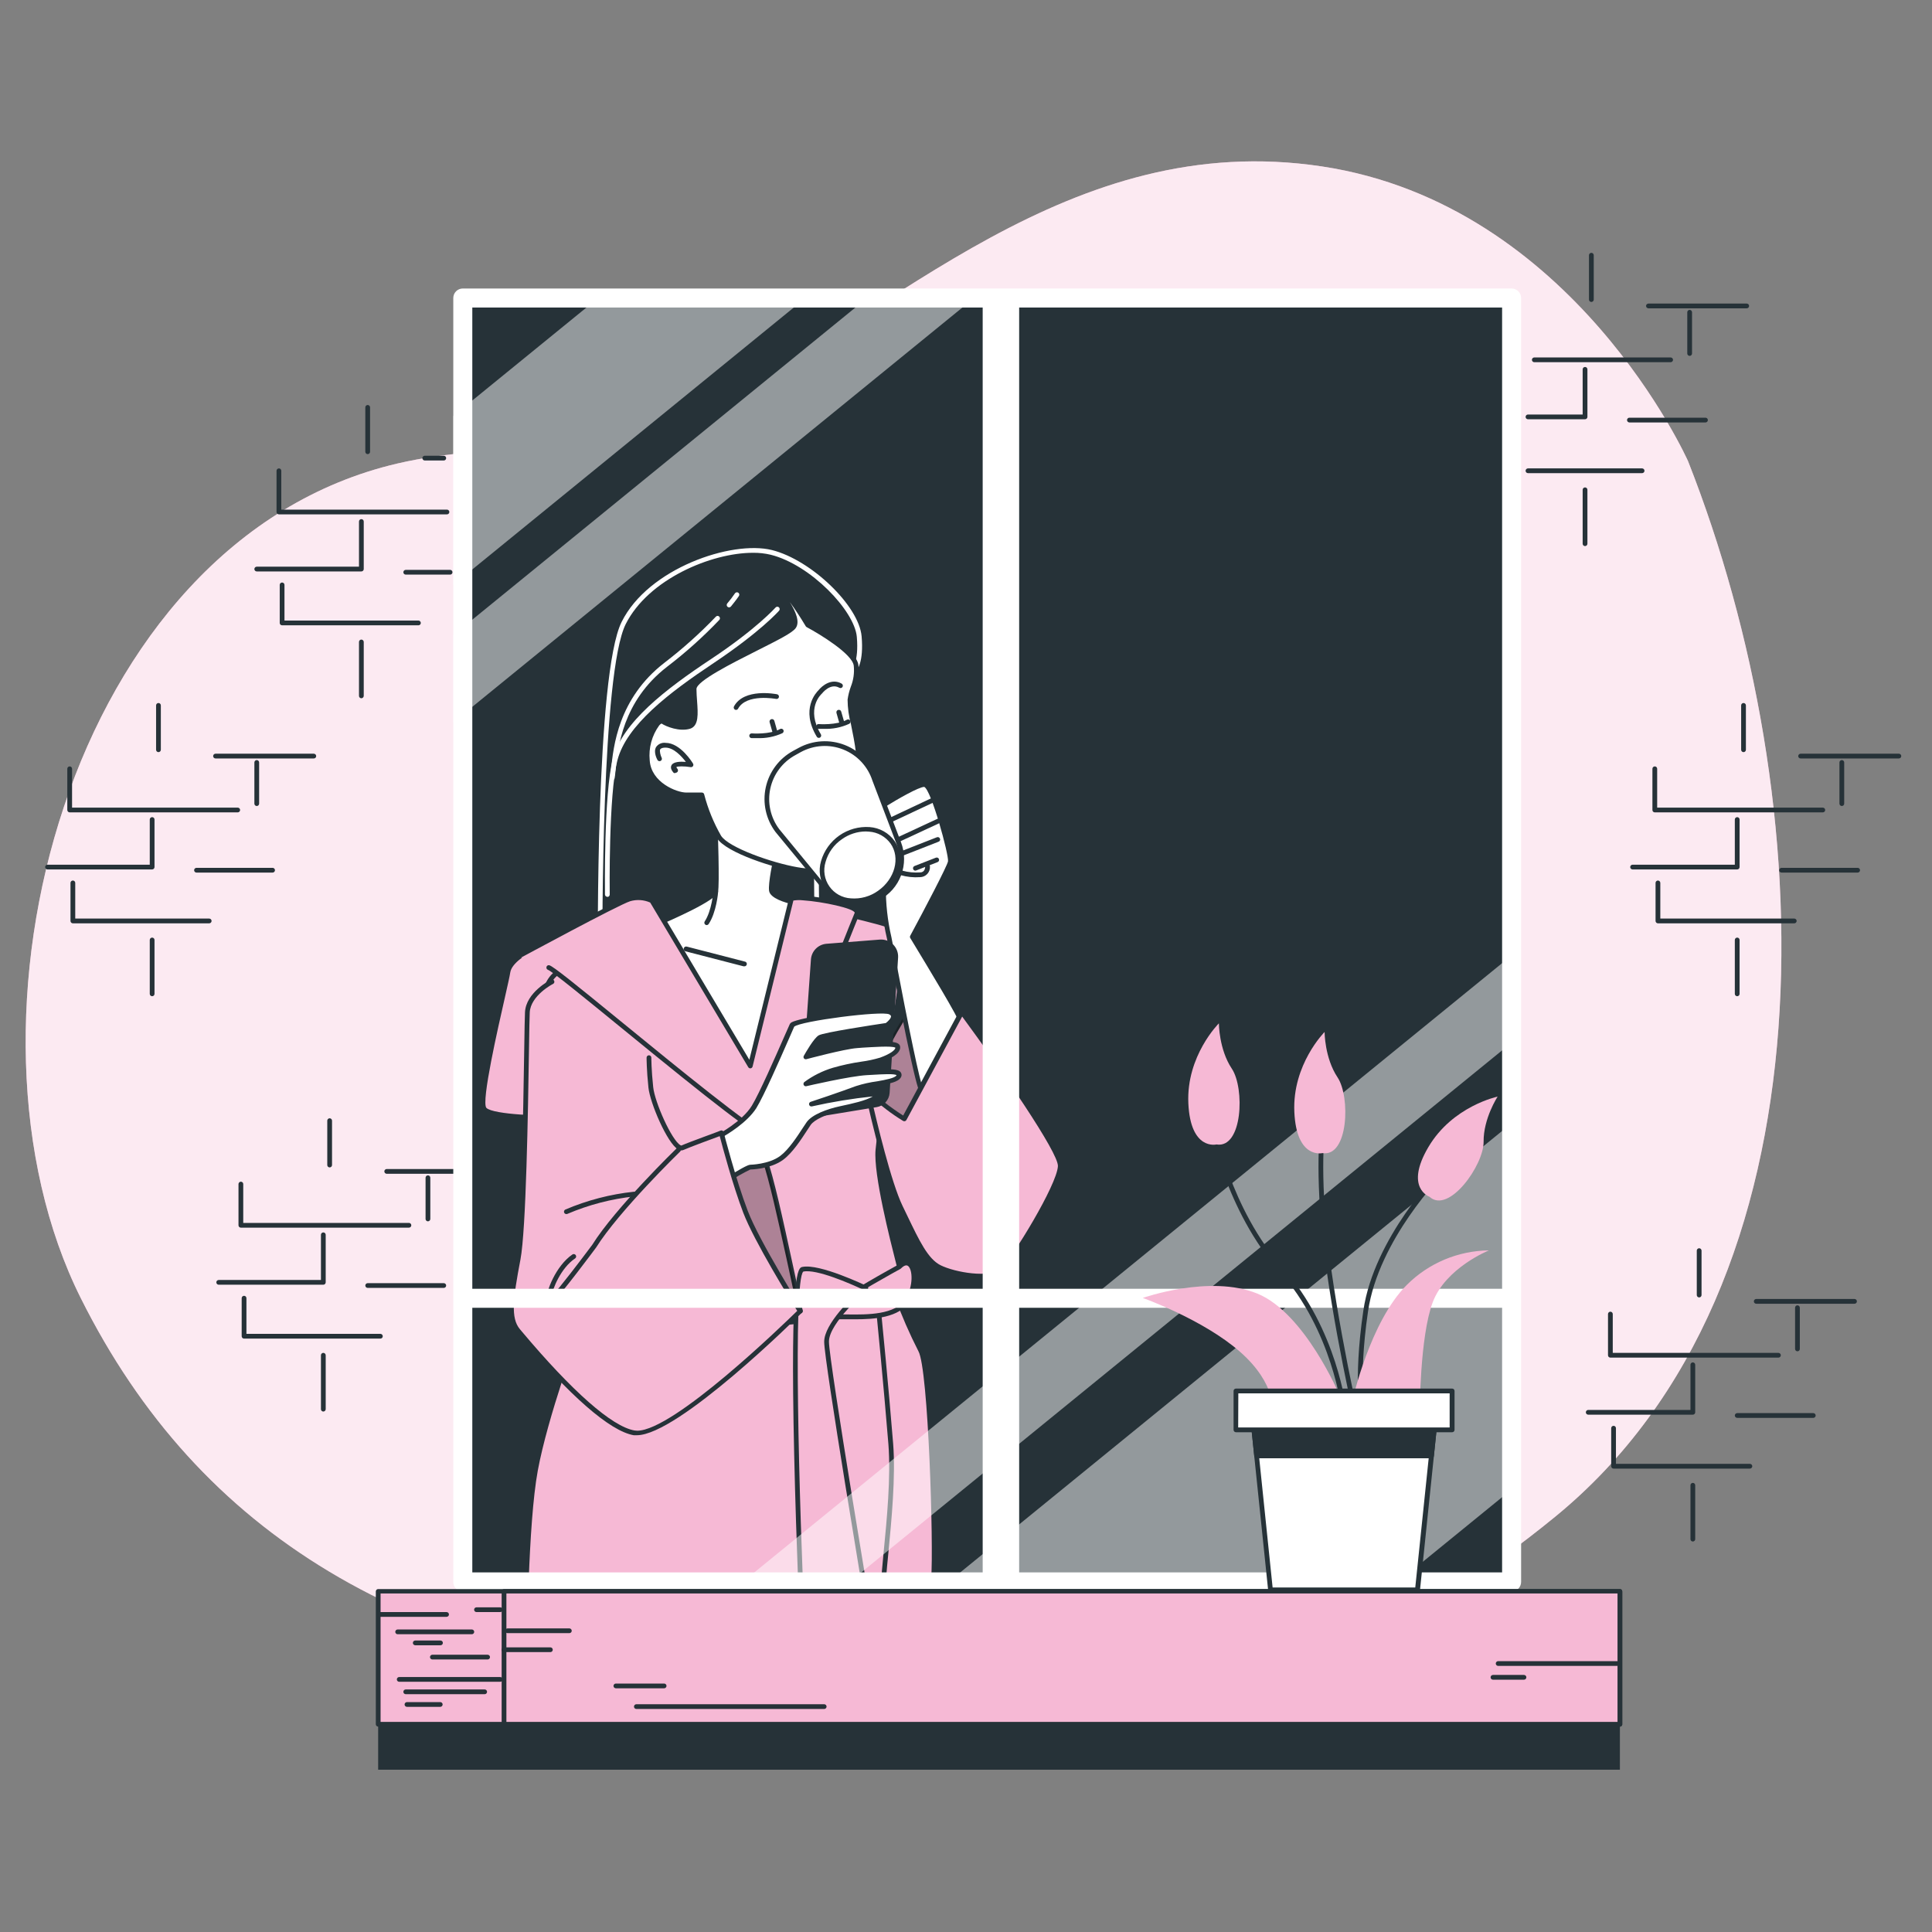 <svg width="500" height="500" viewBox="0 0 500 500" fill="none" xmlns="http://www.w3.org/2000/svg">
<rect x="0" y="0" width="500" height="500" fill="#808080" stroke="none"/>
<path d="M436.874 119.373C436.874 119.373 407.338 52.918 342.113 43.072C276.889 33.227 231.355 81.223 183.359 105.836C158.217 118.733 129.505 113.724 102.825 119.964C17.504 139.888 -14.629 264.898 20.913 335.968C51.679 397.501 105.828 429.498 188.282 436.882C270.735 444.266 328.576 452.88 402.416 392.578C476.255 332.276 471.332 206.749 436.874 119.373Z" fill="#F6B9D5"/>
<path opacity="0.7" d="M436.874 119.373C436.874 119.373 407.338 52.918 342.113 43.072C276.889 33.227 231.355 81.223 183.359 105.836C158.217 118.733 129.505 113.724 102.825 119.964C17.504 139.888 -14.629 264.898 20.913 335.968C51.679 397.501 105.828 429.498 188.282 436.882C270.735 444.266 328.576 452.88 402.416 392.578C476.255 332.276 471.332 206.749 436.874 119.373Z" fill="white"/>
<path d="M471.739 210.245H428.26C428.097 210.245 427.94 210.18 427.825 210.064C427.709 209.949 427.645 209.792 427.645 209.629V198.959C427.645 198.796 427.709 198.64 427.825 198.524C427.94 198.409 428.097 198.344 428.26 198.344C428.423 198.344 428.58 198.409 428.695 198.524C428.81 198.64 428.875 198.796 428.875 198.959V209.014H471.739C471.902 209.014 472.059 209.079 472.174 209.194C472.289 209.31 472.354 209.466 472.354 209.629C472.354 209.792 472.289 209.949 472.174 210.064C472.059 210.18 471.902 210.245 471.739 210.245Z" fill="#263238"/>
<path d="M449.587 225.012H422.513C422.35 225.012 422.193 224.948 422.078 224.832C421.962 224.717 421.897 224.56 421.897 224.397C421.897 224.234 421.962 224.077 422.078 223.962C422.193 223.847 422.35 223.782 422.513 223.782H448.972V212.09C448.972 211.927 449.037 211.771 449.152 211.655C449.267 211.54 449.424 211.475 449.587 211.475C449.75 211.475 449.907 211.54 450.022 211.655C450.138 211.771 450.203 211.927 450.203 212.09V224.397C450.203 224.56 450.138 224.717 450.022 224.832C449.907 224.948 449.75 225.012 449.587 225.012Z" fill="#263238"/>
<path d="M464.355 238.956H429.072C428.909 238.956 428.753 238.891 428.637 238.775C428.522 238.66 428.457 238.504 428.457 238.34V228.495C428.457 228.332 428.522 228.175 428.637 228.06C428.753 227.945 428.909 227.88 429.072 227.88C429.236 227.88 429.392 227.945 429.507 228.06C429.623 228.175 429.688 228.332 429.688 228.495V237.725H464.355C464.518 237.725 464.675 237.79 464.79 237.905C464.906 238.021 464.971 238.177 464.971 238.34C464.971 238.504 464.906 238.66 464.79 238.775C464.675 238.891 464.518 238.956 464.355 238.956Z" fill="#263238"/>
<path d="M480.759 225.825H461.069C460.906 225.825 460.749 225.76 460.634 225.644C460.518 225.529 460.454 225.372 460.454 225.209C460.457 225.047 460.523 224.892 460.637 224.778C460.752 224.663 460.907 224.597 461.069 224.594H480.759C480.923 224.594 481.079 224.659 481.195 224.774C481.31 224.89 481.375 225.046 481.375 225.209C481.375 225.372 481.31 225.529 481.195 225.644C481.079 225.76 480.923 225.825 480.759 225.825Z" fill="#263238"/>
<path d="M449.587 257.822C449.424 257.822 449.267 257.757 449.152 257.641C449.037 257.526 448.972 257.369 448.972 257.206V243.263C448.972 243.1 449.037 242.943 449.152 242.828C449.267 242.712 449.424 242.648 449.587 242.648C449.75 242.648 449.907 242.712 450.022 242.828C450.137 242.943 450.202 243.1 450.202 243.263V257.206C450.202 257.369 450.137 257.526 450.022 257.641C449.907 257.757 449.75 257.822 449.587 257.822Z" fill="#263238"/>
<path d="M476.661 208.595C476.498 208.595 476.342 208.531 476.226 208.415C476.111 208.3 476.046 208.143 476.046 207.98V197.323C476.046 197.159 476.111 197.003 476.226 196.888C476.342 196.772 476.498 196.707 476.661 196.707C476.824 196.707 476.981 196.772 477.096 196.888C477.212 197.003 477.277 197.159 477.277 197.323V207.98C477.277 208.143 477.212 208.3 477.096 208.415C476.981 208.531 476.824 208.595 476.661 208.595Z" fill="#263238"/>
<path d="M451.224 194.652C451.061 194.652 450.904 194.587 450.789 194.472C450.673 194.356 450.608 194.2 450.608 194.037V182.555C450.608 182.392 450.673 182.235 450.789 182.12C450.904 182.004 451.061 181.939 451.224 181.939C451.387 181.939 451.543 182.004 451.659 182.12C451.774 182.235 451.839 182.392 451.839 182.555V194.037C451.839 194.2 451.774 194.356 451.659 194.472C451.543 194.587 451.387 194.652 451.224 194.652Z" fill="#263238"/>
<path d="M491.429 196.289H465.992C465.829 196.289 465.672 196.224 465.557 196.109C465.441 195.993 465.376 195.837 465.376 195.674C465.38 195.511 465.445 195.357 465.56 195.242C465.675 195.127 465.83 195.061 465.992 195.058H491.429C491.593 195.058 491.749 195.123 491.865 195.238C491.98 195.354 492.045 195.51 492.045 195.674C492.045 195.837 491.98 195.993 491.865 196.109C491.749 196.224 491.593 196.289 491.429 196.289Z" fill="#263238"/>
<path d="M432.358 93.738H397.075C396.912 93.738 396.756 93.674 396.64 93.558C396.525 93.443 396.46 93.286 396.46 93.123C396.46 92.96 396.525 92.803 396.64 92.688C396.756 92.573 396.912 92.508 397.075 92.508H432.358C432.521 92.508 432.678 92.573 432.793 92.688C432.909 92.803 432.974 92.96 432.974 93.123C432.974 93.286 432.909 93.443 432.793 93.558C432.678 93.674 432.521 93.738 432.358 93.738Z" fill="#263238"/>
<path d="M410.206 108.506H395.439C395.275 108.506 395.119 108.441 395.003 108.326C394.888 108.211 394.823 108.054 394.823 107.891C394.823 107.728 394.888 107.571 395.003 107.456C395.119 107.34 395.275 107.276 395.439 107.276H409.591V95.584C409.591 95.421 409.656 95.265 409.771 95.149C409.887 95.034 410.043 94.969 410.206 94.969C410.37 94.969 410.526 95.034 410.642 95.149C410.757 95.265 410.822 95.421 410.822 95.584V107.891C410.822 108.054 410.757 108.211 410.642 108.326C410.526 108.441 410.37 108.506 410.206 108.506Z" fill="#263238"/>
<path d="M424.974 122.45H395.439C395.275 122.45 395.119 122.385 395.003 122.269C394.888 122.154 394.823 121.997 394.823 121.834C394.823 121.671 394.888 121.515 395.003 121.399C395.119 121.284 395.275 121.219 395.439 121.219H424.974C425.137 121.219 425.294 121.284 425.409 121.399C425.525 121.515 425.59 121.671 425.59 121.834C425.59 121.997 425.525 122.154 425.409 122.269C425.294 122.385 425.137 122.45 424.974 122.45Z" fill="#263238"/>
<path d="M441.379 109.331H421.689C421.526 109.328 421.372 109.262 421.257 109.147C421.142 109.032 421.076 108.878 421.073 108.715C421.073 108.552 421.138 108.396 421.253 108.28C421.369 108.165 421.525 108.1 421.689 108.1H441.379C441.542 108.1 441.699 108.165 441.814 108.28C441.93 108.396 441.994 108.552 441.994 108.715C441.994 108.879 441.93 109.035 441.814 109.151C441.699 109.266 441.542 109.331 441.379 109.331Z" fill="#263238"/>
<path d="M410.206 141.328C410.043 141.328 409.886 141.263 409.771 141.148C409.656 141.032 409.591 140.876 409.591 140.713V126.757C409.591 126.594 409.656 126.437 409.771 126.322C409.886 126.206 410.043 126.142 410.206 126.142C410.369 126.142 410.526 126.206 410.641 126.322C410.757 126.437 410.821 126.594 410.821 126.757V140.713C410.821 140.876 410.757 141.032 410.641 141.148C410.526 141.263 410.369 141.328 410.206 141.328V141.328Z" fill="#263238"/>
<path d="M437.28 92.102C437.117 92.102 436.961 92.037 436.845 91.921C436.73 91.806 436.665 91.65 436.665 91.486V80.817C436.665 80.653 436.73 80.497 436.845 80.381C436.961 80.266 437.117 80.201 437.28 80.201C437.444 80.201 437.6 80.266 437.715 80.381C437.831 80.497 437.896 80.653 437.896 80.817V91.486C437.896 91.65 437.831 91.806 437.715 91.921C437.6 92.037 437.444 92.102 437.28 92.102Z" fill="#263238"/>
<path d="M411.843 78.146C411.68 78.146 411.524 78.081 411.408 77.966C411.293 77.85 411.228 77.694 411.228 77.531V66.049C411.228 65.885 411.293 65.729 411.408 65.614C411.524 65.498 411.68 65.433 411.843 65.433C412.007 65.433 412.163 65.498 412.278 65.614C412.394 65.729 412.459 65.885 412.459 66.049V77.531C412.459 77.694 412.394 77.85 412.278 77.966C412.163 78.081 412.007 78.146 411.843 78.146Z" fill="#263238"/>
<path d="M452.049 79.795H426.611C426.449 79.792 426.294 79.726 426.179 79.611C426.065 79.497 425.999 79.342 425.996 79.18C425.996 79.017 426.06 78.86 426.176 78.745C426.291 78.629 426.448 78.564 426.611 78.564H452.049C452.212 78.564 452.368 78.629 452.484 78.745C452.599 78.86 452.664 79.017 452.664 79.18C452.664 79.343 452.599 79.499 452.484 79.615C452.368 79.73 452.212 79.795 452.049 79.795Z" fill="#263238"/>
<path d="M105.828 317.718H62.337C62.174 317.718 62.017 317.653 61.902 317.537C61.786 317.422 61.722 317.265 61.722 317.102V306.432C61.725 306.27 61.791 306.116 61.905 306.001C62.02 305.886 62.175 305.82 62.337 305.817C62.5 305.817 62.657 305.882 62.772 305.997C62.888 306.113 62.952 306.269 62.952 306.432V316.487H105.828C105.992 316.487 106.148 316.552 106.263 316.667C106.379 316.783 106.444 316.939 106.444 317.102C106.444 317.265 106.379 317.422 106.263 317.537C106.148 317.653 105.992 317.718 105.828 317.718V317.718Z" fill="#263238"/>
<path d="M83.676 332.485H56.602C56.438 332.485 56.282 332.421 56.167 332.305C56.051 332.19 55.986 332.033 55.986 331.87C55.986 331.707 56.051 331.55 56.167 331.435C56.282 331.32 56.438 331.255 56.602 331.255H83.061V319.564C83.061 319.4 83.126 319.244 83.241 319.128C83.356 319.013 83.513 318.948 83.676 318.948C83.839 318.948 83.996 319.013 84.111 319.128C84.227 319.244 84.291 319.4 84.291 319.564V331.87C84.291 332.033 84.227 332.19 84.111 332.305C83.996 332.421 83.839 332.485 83.676 332.485Z" fill="#263238"/>
<path d="M98.444 346.429H63.161C62.998 346.429 62.842 346.364 62.726 346.249C62.611 346.133 62.546 345.977 62.546 345.813V335.968C62.546 335.805 62.611 335.648 62.726 335.533C62.842 335.418 62.998 335.353 63.161 335.353C63.324 335.353 63.481 335.418 63.596 335.533C63.712 335.648 63.777 335.805 63.777 335.968V345.198H98.444C98.606 345.201 98.761 345.267 98.876 345.382C98.99 345.497 99.056 345.651 99.059 345.813C99.059 345.894 99.043 345.974 99.013 346.049C98.982 346.124 98.936 346.191 98.879 346.249C98.822 346.306 98.754 346.351 98.68 346.382C98.605 346.413 98.525 346.429 98.444 346.429Z" fill="#263238"/>
<path d="M114.849 333.31H95.159C94.996 333.31 94.839 333.245 94.724 333.13C94.608 333.014 94.543 332.858 94.543 332.695C94.543 332.531 94.608 332.375 94.724 332.26C94.839 332.144 94.996 332.079 95.159 332.079H114.849C115.012 332.079 115.169 332.144 115.284 332.26C115.4 332.375 115.465 332.531 115.465 332.695C115.465 332.858 115.4 333.014 115.284 333.13C115.169 333.245 115.012 333.31 114.849 333.31Z" fill="#263238"/>
<path d="M83.676 365.307C83.513 365.307 83.357 365.242 83.241 365.127C83.126 365.011 83.061 364.855 83.061 364.692V350.736C83.061 350.573 83.126 350.416 83.241 350.301C83.357 350.185 83.513 350.121 83.676 350.121C83.839 350.124 83.993 350.19 84.108 350.304C84.223 350.419 84.288 350.574 84.292 350.736V364.692C84.288 364.854 84.223 365.008 84.108 365.123C83.993 365.238 83.839 365.304 83.676 365.307V365.307Z" fill="#263238"/>
<path d="M110.751 316.081C110.588 316.081 110.431 316.016 110.316 315.901C110.201 315.785 110.136 315.629 110.136 315.466V304.796C110.136 304.633 110.201 304.476 110.316 304.361C110.431 304.245 110.588 304.18 110.751 304.18C110.914 304.18 111.071 304.245 111.186 304.361C111.302 304.476 111.366 304.633 111.366 304.796V315.466C111.363 315.628 111.297 315.782 111.183 315.897C111.068 316.012 110.913 316.078 110.751 316.081Z" fill="#263238"/>
<path d="M85.314 302.125C85.15 302.125 84.994 302.06 84.879 301.945C84.763 301.83 84.698 301.673 84.698 301.51V290.028C84.698 289.865 84.763 289.708 84.879 289.593C84.994 289.477 85.15 289.412 85.314 289.412C85.477 289.412 85.633 289.477 85.749 289.593C85.864 289.708 85.929 289.865 85.929 290.028V301.51C85.929 301.673 85.864 301.83 85.749 301.945C85.633 302.06 85.477 302.125 85.314 302.125Z" fill="#263238"/>
<path d="M117.31 303.774H100.081C99.918 303.774 99.761 303.71 99.646 303.594C99.531 303.479 99.466 303.322 99.466 303.159C99.466 302.996 99.531 302.839 99.646 302.724C99.761 302.609 99.918 302.544 100.081 302.544H117.31C117.474 302.544 117.63 302.609 117.745 302.724C117.861 302.839 117.926 302.996 117.926 303.159C117.926 303.322 117.861 303.479 117.745 303.594C117.63 303.71 117.474 303.774 117.31 303.774Z" fill="#263238"/>
<path d="M61.525 210.245H18.033C17.871 210.241 17.716 210.176 17.602 210.061C17.487 209.946 17.421 209.791 17.418 209.629V198.959C17.418 198.796 17.483 198.64 17.598 198.524C17.714 198.409 17.87 198.344 18.033 198.344C18.197 198.344 18.353 198.409 18.468 198.524C18.584 198.64 18.649 198.796 18.649 198.959V209.014H61.525C61.688 209.014 61.844 209.079 61.96 209.194C62.075 209.31 62.14 209.466 62.14 209.629C62.137 209.791 62.071 209.946 61.956 210.061C61.842 210.176 61.687 210.241 61.525 210.245V210.245Z" fill="#263238"/>
<path d="M39.373 225.012H12.298C12.135 225.012 11.979 224.948 11.863 224.832C11.748 224.717 11.683 224.56 11.683 224.397C11.683 224.234 11.748 224.077 11.863 223.962C11.979 223.847 12.135 223.782 12.298 223.782H38.758V212.09C38.758 211.927 38.822 211.771 38.938 211.655C39.053 211.54 39.21 211.475 39.373 211.475C39.536 211.475 39.693 211.54 39.808 211.655C39.923 211.771 39.988 211.927 39.988 212.09V224.397C39.985 224.559 39.919 224.714 39.804 224.829C39.69 224.943 39.535 225.009 39.373 225.012Z" fill="#263238"/>
<path d="M54.141 238.956H18.858C18.695 238.956 18.538 238.891 18.423 238.775C18.308 238.66 18.243 238.504 18.243 238.34V228.495C18.243 228.332 18.308 228.175 18.423 228.06C18.538 227.945 18.695 227.88 18.858 227.88C19.021 227.88 19.178 227.945 19.293 228.06C19.409 228.175 19.473 228.332 19.473 228.495V237.725H54.141C54.304 237.725 54.461 237.79 54.576 237.905C54.691 238.021 54.756 238.177 54.756 238.34C54.756 238.504 54.691 238.66 54.576 238.775C54.461 238.891 54.304 238.956 54.141 238.956Z" fill="#263238"/>
<path d="M70.545 225.825H50.855C50.691 225.825 50.535 225.76 50.419 225.644C50.304 225.529 50.239 225.372 50.239 225.209C50.239 225.046 50.304 224.89 50.419 224.774C50.535 224.659 50.691 224.594 50.855 224.594H70.545C70.708 224.594 70.865 224.659 70.98 224.774C71.096 224.89 71.16 225.046 71.16 225.209C71.16 225.372 71.096 225.529 70.98 225.644C70.865 225.76 70.708 225.825 70.545 225.825Z" fill="#263238"/>
<path d="M39.373 257.822C39.209 257.822 39.053 257.757 38.938 257.641C38.822 257.526 38.757 257.369 38.757 257.206V243.263C38.757 243.1 38.822 242.943 38.938 242.828C39.053 242.712 39.209 242.648 39.373 242.648C39.536 242.648 39.692 242.712 39.808 242.828C39.923 242.943 39.988 243.1 39.988 243.263V257.206C39.988 257.369 39.923 257.526 39.808 257.641C39.692 257.757 39.536 257.822 39.373 257.822Z" fill="#263238"/>
<path d="M66.447 208.595C66.284 208.595 66.127 208.531 66.012 208.415C65.896 208.3 65.832 208.143 65.832 207.98V197.323C65.832 197.159 65.896 197.003 66.012 196.888C66.127 196.772 66.284 196.707 66.447 196.707C66.61 196.707 66.767 196.772 66.882 196.888C66.997 197.003 67.062 197.159 67.062 197.323V207.98C67.062 208.143 66.997 208.3 66.882 208.415C66.767 208.531 66.61 208.595 66.447 208.595Z" fill="#263238"/>
<path d="M41.009 194.652C40.846 194.652 40.69 194.587 40.574 194.472C40.459 194.356 40.394 194.2 40.394 194.037V182.555C40.394 182.392 40.459 182.235 40.574 182.12C40.69 182.004 40.846 181.939 41.009 181.939C41.173 181.939 41.329 182.004 41.444 182.12C41.56 182.235 41.625 182.392 41.625 182.555V194.037C41.625 194.2 41.56 194.356 41.444 194.472C41.329 194.587 41.173 194.652 41.009 194.652Z" fill="#263238"/>
<path d="M81.215 196.289H55.777C55.614 196.289 55.458 196.224 55.342 196.109C55.227 195.993 55.162 195.837 55.162 195.674C55.162 195.51 55.227 195.354 55.342 195.238C55.458 195.123 55.614 195.058 55.777 195.058H81.215C81.377 195.061 81.532 195.127 81.647 195.242C81.761 195.357 81.827 195.511 81.83 195.674C81.83 195.837 81.766 195.993 81.65 196.109C81.535 196.224 81.378 196.289 81.215 196.289Z" fill="#263238"/>
<path d="M115.674 133.119H72.183C72.019 133.119 71.863 133.055 71.748 132.939C71.632 132.824 71.567 132.667 71.567 132.504V121.834C71.57 121.672 71.636 121.517 71.751 121.403C71.866 121.288 72.02 121.222 72.183 121.219C72.346 121.219 72.502 121.284 72.618 121.399C72.733 121.515 72.798 121.671 72.798 121.834V131.889H115.674C115.837 131.889 115.994 131.954 116.109 132.069C116.225 132.184 116.289 132.341 116.289 132.504C116.289 132.667 116.225 132.824 116.109 132.939C115.994 133.055 115.837 133.119 115.674 133.119V133.119Z" fill="#263238"/>
<path d="M93.521 147.887H66.447C66.284 147.887 66.127 147.822 66.012 147.707C65.896 147.592 65.832 147.435 65.832 147.272C65.832 147.109 65.896 146.952 66.012 146.837C66.127 146.721 66.284 146.657 66.447 146.657H92.906V134.965C92.906 134.802 92.971 134.646 93.086 134.53C93.202 134.415 93.358 134.35 93.521 134.35C93.602 134.35 93.682 134.366 93.757 134.397C93.831 134.428 93.899 134.473 93.956 134.53C94.013 134.587 94.059 134.655 94.09 134.73C94.121 134.805 94.137 134.885 94.137 134.965V147.272C94.137 147.353 94.121 147.433 94.09 147.507C94.059 147.582 94.013 147.65 93.956 147.707C93.899 147.764 93.831 147.809 93.757 147.84C93.682 147.871 93.602 147.887 93.521 147.887V147.887Z" fill="#263238"/>
<path d="M108.29 161.831H73.007C72.844 161.831 72.687 161.766 72.572 161.65C72.456 161.535 72.392 161.378 72.392 161.215V151.37C72.392 151.207 72.456 151.05 72.572 150.935C72.687 150.819 72.844 150.755 73.007 150.755C73.17 150.755 73.327 150.819 73.442 150.935C73.557 151.05 73.622 151.207 73.622 151.37V160.6H108.29C108.452 160.603 108.607 160.669 108.721 160.784C108.836 160.898 108.902 161.053 108.905 161.215C108.905 161.296 108.889 161.376 108.858 161.451C108.827 161.525 108.782 161.593 108.725 161.65C108.668 161.707 108.6 161.753 108.525 161.784C108.451 161.815 108.371 161.831 108.29 161.831Z" fill="#263238"/>
<path d="M116.486 148.712H105.004C104.841 148.712 104.684 148.647 104.569 148.532C104.454 148.416 104.389 148.26 104.389 148.096C104.389 147.933 104.454 147.777 104.569 147.661C104.684 147.546 104.841 147.481 105.004 147.481H116.486C116.649 147.481 116.806 147.546 116.921 147.661C117.037 147.777 117.101 147.933 117.101 148.096C117.101 148.26 117.037 148.416 116.921 148.532C116.806 148.647 116.649 148.712 116.486 148.712Z" fill="#263238"/>
<path d="M93.522 180.709C93.358 180.709 93.202 180.644 93.087 180.529C92.971 180.413 92.906 180.257 92.906 180.093V166.138C92.906 165.975 92.971 165.818 93.087 165.703C93.202 165.587 93.358 165.523 93.522 165.523C93.684 165.526 93.838 165.592 93.953 165.706C94.068 165.821 94.134 165.976 94.137 166.138V180.093C94.134 180.256 94.068 180.41 93.953 180.525C93.838 180.64 93.684 180.706 93.522 180.709V180.709Z" fill="#263238"/>
<path d="M95.159 117.527C94.996 117.527 94.839 117.462 94.724 117.347C94.608 117.231 94.543 117.075 94.543 116.912V105.43C94.543 105.266 94.608 105.11 94.724 104.995C94.839 104.879 94.996 104.814 95.159 104.814C95.322 104.814 95.478 104.879 95.594 104.995C95.709 105.11 95.774 105.266 95.774 105.43V116.912C95.774 117.075 95.709 117.231 95.594 117.347C95.478 117.462 95.322 117.527 95.159 117.527Z" fill="#263238"/>
<path d="M114.849 119.176H109.926C109.763 119.176 109.607 119.111 109.491 118.996C109.376 118.88 109.311 118.724 109.311 118.561C109.311 118.398 109.376 118.241 109.491 118.126C109.607 118.01 109.763 117.945 109.926 117.945H114.849C115.012 117.945 115.169 118.01 115.284 118.126C115.399 118.241 115.464 118.398 115.464 118.561C115.464 118.724 115.399 118.88 115.284 118.996C115.169 119.111 115.012 119.176 114.849 119.176Z" fill="#263238"/>
<path d="M460.257 351.351H416.766C416.603 351.351 416.446 351.287 416.331 351.171C416.215 351.056 416.15 350.899 416.15 350.736V340.079C416.15 339.915 416.215 339.759 416.331 339.643C416.446 339.528 416.603 339.463 416.766 339.463C416.929 339.463 417.085 339.528 417.201 339.643C417.316 339.759 417.381 339.915 417.381 340.079V350.121H460.257C460.419 350.124 460.574 350.19 460.689 350.304C460.803 350.419 460.869 350.574 460.872 350.736C460.872 350.899 460.808 351.056 460.692 351.171C460.577 351.287 460.42 351.351 460.257 351.351Z" fill="#263238"/>
<path d="M438.105 366.119H411.031C410.868 366.119 410.711 366.054 410.596 365.939C410.48 365.824 410.416 365.667 410.416 365.504C410.416 365.341 410.48 365.184 410.596 365.069C410.711 364.953 410.868 364.889 411.031 364.889H437.49V353.197C437.49 353.034 437.555 352.878 437.67 352.762C437.786 352.647 437.942 352.582 438.105 352.582C438.267 352.585 438.422 352.651 438.537 352.766C438.652 352.88 438.717 353.035 438.721 353.197V365.504C438.721 365.667 438.656 365.824 438.54 365.939C438.425 366.054 438.268 366.119 438.105 366.119Z" fill="#263238"/>
<path d="M452.873 380.075H417.59C417.427 380.075 417.271 380.01 417.155 379.895C417.04 379.779 416.975 379.623 416.975 379.46V369.614C416.975 369.451 417.04 369.295 417.155 369.179C417.271 369.064 417.427 368.999 417.59 368.999C417.754 368.999 417.91 369.064 418.026 369.179C418.141 369.295 418.206 369.451 418.206 369.614V378.844H452.873C453.037 378.844 453.193 378.909 453.308 379.024C453.424 379.14 453.489 379.296 453.489 379.46C453.485 379.622 453.42 379.776 453.305 379.891C453.19 380.006 453.036 380.072 452.873 380.075Z" fill="#263238"/>
<path d="M469.277 366.944H449.587C449.424 366.944 449.267 366.879 449.152 366.764C449.037 366.648 448.972 366.492 448.972 366.328C448.972 366.165 449.037 366.009 449.152 365.893C449.267 365.778 449.424 365.713 449.587 365.713H469.277C469.441 365.713 469.597 365.778 469.713 365.893C469.828 366.009 469.893 366.165 469.893 366.328C469.893 366.492 469.828 366.648 469.713 366.764C469.597 366.879 469.441 366.944 469.277 366.944Z" fill="#263238"/>
<path d="M438.105 398.941C437.942 398.941 437.785 398.876 437.67 398.761C437.555 398.645 437.49 398.489 437.49 398.326V384.382C437.49 384.219 437.555 384.062 437.67 383.947C437.785 383.832 437.942 383.767 438.105 383.767C438.268 383.767 438.425 383.832 438.54 383.947C438.656 384.062 438.72 384.219 438.72 384.382V398.326C438.72 398.489 438.656 398.645 438.54 398.761C438.425 398.876 438.268 398.941 438.105 398.941Z" fill="#263238"/>
<path d="M465.179 349.715C465.016 349.715 464.86 349.65 464.744 349.534C464.629 349.419 464.564 349.262 464.564 349.099V338.429C464.564 338.266 464.629 338.11 464.744 337.994C464.86 337.879 465.016 337.814 465.179 337.814C465.342 337.817 465.496 337.883 465.611 337.998C465.726 338.113 465.791 338.267 465.795 338.429V349.099C465.795 349.262 465.73 349.419 465.614 349.534C465.499 349.65 465.342 349.715 465.179 349.715Z" fill="#263238"/>
<path d="M439.742 335.771C439.579 335.771 439.422 335.706 439.307 335.591C439.191 335.476 439.126 335.319 439.126 335.156V323.662C439.126 323.498 439.191 323.342 439.307 323.226C439.422 323.111 439.579 323.046 439.742 323.046C439.905 323.046 440.061 323.111 440.177 323.226C440.292 323.342 440.357 323.498 440.357 323.662V335.156C440.357 335.319 440.292 335.476 440.177 335.591C440.061 335.706 439.905 335.771 439.742 335.771Z" fill="#263238"/>
<path d="M479.948 337.408H454.51C454.347 337.408 454.19 337.343 454.075 337.228C453.959 337.112 453.895 336.956 453.895 336.793C453.895 336.63 453.959 336.473 454.075 336.358C454.19 336.242 454.347 336.177 454.51 336.177H479.948C480.111 336.177 480.267 336.242 480.383 336.358C480.498 336.473 480.563 336.63 480.563 336.793C480.563 336.956 480.498 337.112 480.383 337.228C480.267 337.343 480.111 337.408 479.948 337.408Z" fill="#263238"/>
<path d="M389.285 77.125H119.365V424.575H389.285V77.125Z" fill="#263238"/>
<path d="M137.677 245.601C137.677 245.601 131.917 248.247 131.438 251.607C130.958 254.966 123.266 285.007 125.432 287.16C127.598 289.314 142.723 289.56 143.683 289.08C144.642 288.6 152.814 259.298 154.5 253.293C156.186 247.287 149.934 239.571 137.677 245.601Z" fill="#F6B9D5"/>
<path d="M140.175 289.893C135.117 289.893 126.638 289.289 124.989 287.603C123.34 285.917 125.334 275.986 129.419 258.068C130.145 254.893 130.65 252.382 130.822 251.582C131.339 247.964 137.086 245.269 137.419 245.109C143.437 242.155 148.901 242.131 152.383 245.035C153.603 246.037 154.508 247.371 154.988 248.875C155.469 250.379 155.504 251.99 155.091 253.514L154.857 254.339C145.122 289.117 144.421 289.462 143.966 289.696C142.715 289.914 141.442 289.98 140.175 289.893ZM145.91 244.051C143.131 244.144 140.41 244.863 137.948 246.155C136.434 246.844 132.41 249.207 132.053 251.681C131.93 252.542 131.388 254.942 130.638 258.265C128.964 265.649 124.484 285.105 125.875 286.717C127.672 288.514 141.529 288.896 143.338 288.539C143.867 287.591 145.935 281.61 153.688 253.933L153.922 253.108C154.269 251.813 154.235 250.445 153.825 249.168C153.414 247.891 152.645 246.76 151.608 245.909C149.992 244.627 147.971 243.968 145.91 244.051V244.051Z" fill="#263238"/>
<path d="M150.23 341.715C150.23 341.715 141.307 365.405 138.539 380.481C135.77 395.557 135.77 430.938 135.77 430.938H238.222C238.222 430.938 239.145 383.558 236.376 365.405C234.976 355.511 232.816 345.74 229.915 336.177L150.23 341.715Z" fill="#F6B9D5"/>
<path d="M238.222 431.553H135.77C135.606 431.553 135.45 431.488 135.335 431.373C135.219 431.258 135.154 431.101 135.154 430.938C135.154 430.581 135.154 395.323 137.936 380.37C140.717 365.418 149.565 341.74 149.651 341.494C149.694 341.383 149.768 341.287 149.864 341.217C149.96 341.147 150.074 341.106 150.193 341.1L229.878 335.562C230.012 335.553 230.146 335.589 230.258 335.665C230.369 335.741 230.452 335.852 230.493 335.981C233.397 345.577 235.566 355.381 236.979 365.307C239.735 383.312 238.849 430.47 238.837 430.95C238.831 431.11 238.764 431.262 238.649 431.374C238.535 431.486 238.382 431.55 238.222 431.553V431.553ZM136.385 430.323H237.619C237.705 424.748 238.332 382.327 235.773 365.504C234.37 355.806 232.264 346.222 229.472 336.83L150.71 342.306C149.565 345.37 141.726 366.772 139.179 380.592C136.631 394.412 136.41 425.548 136.385 430.323Z" fill="#263238"/>
<path d="M220.684 173.731C220.684 173.731 222.924 172.131 222.284 164.76C221.644 157.388 209.78 145.537 199.529 142.965C189.278 140.393 168.123 147.776 161.379 161.24C154.635 174.703 155.299 249.035 155.299 249.035L211.38 245.835C211.38 245.835 211.06 215.709 211.06 206.737C211.06 197.766 220.684 173.731 220.684 173.731Z" fill="#263238"/>
<path d="M155.337 249.65C155.26 249.653 155.183 249.64 155.111 249.612C155.039 249.585 154.974 249.543 154.918 249.49C154.856 249.434 154.806 249.366 154.772 249.29C154.738 249.213 154.721 249.131 154.721 249.047C154.721 246.007 154.155 174.396 160.875 160.957C167.766 147.075 189.34 139.777 199.763 142.349C209.928 144.884 222.297 156.785 222.986 164.686C223.564 171.331 221.853 173.534 221.287 174.076C220.5 176.057 211.774 198.307 211.774 206.713C211.774 215.586 212.082 245.503 212.094 245.798C212.095 245.958 212.034 246.113 211.924 246.229C211.814 246.346 211.664 246.416 211.504 246.426L155.435 249.625L155.337 249.65ZM194.841 143.063C184.072 143.063 167.766 149.905 161.933 161.523C155.681 174.039 155.866 241.06 155.903 248.407L210.839 245.257C210.839 240.999 210.531 214.921 210.531 206.737C210.531 197.753 219.786 174.494 220.18 173.509C220.224 173.402 220.296 173.308 220.389 173.239C220.389 173.239 222.333 171.54 221.743 164.809C221.152 158.077 209.818 146.152 199.456 143.568C197.944 143.211 196.394 143.041 194.841 143.063V143.063Z" fill="white"/>
<path d="M157.182 232.089C157.102 232.09 157.022 232.076 156.948 232.046C156.873 232.017 156.805 231.973 156.748 231.916C156.691 231.86 156.645 231.793 156.614 231.719C156.583 231.645 156.567 231.566 156.567 231.486C156.567 230.427 156.247 205.445 158.597 196.4C161.059 186.924 172.27 178.358 184.035 170.556C195.8 162.754 200.661 157.277 200.71 157.228C200.762 157.166 200.826 157.116 200.898 157.079C200.97 157.043 201.048 157.021 201.128 157.016C201.209 157.01 201.289 157.02 201.365 157.046C201.442 157.072 201.512 157.113 201.572 157.166C201.694 157.275 201.769 157.428 201.78 157.591C201.792 157.754 201.739 157.915 201.633 158.04C201.437 158.262 196.711 163.566 184.724 171.577C173.156 179.281 162.142 187.662 159.791 196.744C157.478 205.63 157.785 231.203 157.798 231.51C157.798 231.673 157.733 231.83 157.617 231.945C157.502 232.061 157.345 232.126 157.182 232.126V232.089Z" fill="white"/>
<path d="M158.525 201.864H158.414C158.254 201.834 158.111 201.742 158.017 201.609C157.923 201.476 157.884 201.311 157.909 201.15C157.996 200.645 158.069 199.919 158.143 199.144C158.746 193.188 159.989 180.795 171.914 171.553C176.669 167.91 181.138 163.906 185.279 159.578C185.334 159.52 185.401 159.473 185.475 159.441C185.549 159.409 185.629 159.392 185.71 159.392C185.791 159.392 185.87 159.409 185.945 159.441C186.019 159.473 186.085 159.52 186.141 159.578C186.198 159.636 186.244 159.704 186.275 159.779C186.307 159.854 186.323 159.934 186.323 160.015C186.323 160.097 186.307 160.177 186.275 160.252C186.244 160.327 186.198 160.395 186.141 160.452C181.952 164.845 177.426 168.902 172.603 172.586C161.097 181.496 159.891 193.508 159.312 199.329C159.226 200.178 159.152 200.892 159.066 201.408C159.035 201.532 158.966 201.642 158.869 201.724C158.772 201.806 158.651 201.855 158.525 201.864Z" fill="white"/>
<path d="M188.687 157.191C188.543 157.189 188.404 157.136 188.294 157.043C188.169 156.94 188.089 156.792 188.073 156.63C188.057 156.469 188.105 156.308 188.207 156.182C188.922 155.347 189.587 154.472 190.201 153.561C190.294 153.425 190.436 153.331 190.597 153.299C190.758 153.266 190.925 153.299 191.063 153.388C191.197 153.478 191.291 153.618 191.323 153.777C191.356 153.936 191.324 154.102 191.235 154.237C191.235 154.237 190.57 155.247 189.167 156.957C189.109 157.028 189.036 157.086 188.953 157.127C188.87 157.167 188.779 157.189 188.687 157.191V157.191Z" fill="white"/>
<path d="M218.223 236.494C218.223 236.494 227.761 238.648 229.914 239.571C232.068 240.494 234.222 245.417 233.914 247.878C233.606 250.339 227.761 290.951 227.145 297.719C226.53 304.488 231.76 324.179 232.683 327.871C233.606 331.562 234.222 335.254 228.684 338.023C223.146 340.792 199.148 342.638 193.918 343.254C188.687 343.869 155.152 345.407 150.23 344.792C145.307 344.177 140.384 297.867 140.384 284.33C140.384 270.793 138.378 256.308 143.916 252.001C149.454 247.693 177.612 239.571 186.534 237.11C195.456 234.648 218.223 236.494 218.223 236.494Z" fill="#F6B9D5"/>
<path d="M154.574 345.543C152.507 345.543 150.956 345.543 150.156 345.407C144.409 344.681 139.72 296.046 139.72 284.33C139.72 281.438 139.634 278.472 139.535 275.617C139.191 264.541 138.895 255.09 143.498 251.521C149.651 246.733 182.633 237.553 186.374 236.519C195.296 234.058 217.337 235.805 218.273 235.879H218.359C218.753 235.965 227.983 238.057 230.161 238.993C232.622 240.051 234.862 245.232 234.53 247.939C234.444 248.567 234.013 251.631 233.385 256.062C231.576 268.873 228.216 292.735 227.761 297.756C227.207 303.91 231.551 320.905 232.967 326.492L233.274 327.723C234.296 331.796 234.739 335.685 228.955 338.577C224.315 340.891 207.455 342.54 198.385 343.414C196.466 343.611 194.927 343.758 193.992 343.869C189.574 344.386 165.305 345.543 154.574 345.543ZM201.511 236.445C195.899 236.445 190.189 236.741 186.743 237.676C183.051 238.71 150.254 247.829 144.298 252.444C140.2 255.631 140.495 265.292 140.815 275.531C140.914 278.398 141 281.364 141 284.281C141 299.984 146.304 343.623 150.353 344.127C155.276 344.743 188.651 343.204 193.893 342.589C194.841 342.478 196.355 342.331 198.324 342.146C206.655 341.334 224.02 339.685 228.463 337.42C233.385 334.959 233.09 331.809 232.155 327.969L231.847 326.738C230.407 321.09 226.026 303.91 226.592 297.596C227.06 292.526 230.419 268.651 232.228 255.828C232.856 251.447 233.287 248.358 233.361 247.73C233.631 245.577 231.613 240.863 229.73 240.063C227.847 239.263 218.888 237.184 218.187 237.036C217.485 236.888 209.609 236.445 201.511 236.445V236.445Z" fill="#263238"/>
<path d="M227.454 339.869C227.454 339.869 229.3 358.329 230.53 373.712C231.761 389.096 227.146 413.709 228.992 413.401C230.838 413.093 240.991 416.158 241.606 408.478C242.221 400.799 240.991 354.33 238.222 349.407C235.887 344.818 233.832 340.092 232.069 335.254C232.069 335.254 228.069 333.716 227.454 339.869Z" fill="#F6B9D5"/>
<path d="M234.456 414.324C233.28 414.306 232.105 414.228 230.936 414.09C230.326 413.996 229.708 413.955 229.09 413.967C228.967 413.988 228.841 413.979 228.721 413.943C228.602 413.907 228.492 413.843 228.401 413.758C227.675 413.081 227.811 410.718 228.684 401.722C229.497 393.452 230.592 382.142 229.915 373.725C228.684 358.526 226.863 340.079 226.838 339.894V339.771C227.085 337.31 227.86 335.734 229.14 334.947C229.612 334.673 230.138 334.504 230.682 334.451C231.225 334.398 231.774 334.462 232.29 334.639C232.372 334.672 232.447 334.722 232.508 334.786C232.57 334.849 232.617 334.925 232.647 335.008C234.413 339.813 236.468 344.506 238.8 349.062C241.705 354.231 242.812 401.562 242.258 408.478C242.233 409.286 242.042 410.079 241.697 410.81C241.351 411.54 240.86 412.192 240.253 412.724C238.56 413.904 236.514 414.468 234.456 414.324V414.324ZM229.337 412.724C229.78 412.724 230.346 412.724 231.06 412.86C233.398 413.118 237.311 413.536 239.428 411.777C239.91 411.35 240.299 410.828 240.568 410.243C240.837 409.658 240.981 409.024 240.991 408.38C241.643 400.295 240.277 354.231 237.68 349.678C235.37 345.155 233.34 340.494 231.601 335.722C230.98 335.585 230.33 335.686 229.78 336.005C228.869 336.571 228.278 337.9 228.069 339.833C228.192 341.063 229.964 358.858 231.146 373.626C231.823 382.155 230.715 393.526 229.915 401.833C229.447 406.608 228.967 411.53 229.226 412.724H229.337Z" fill="#263238"/>
<path d="M232.684 327.871C232.684 327.871 219.146 335.254 216.07 338.023C212.993 340.792 212.993 340.792 217.916 340.792C222.838 340.792 231.761 341.408 234.837 336.485C237.914 331.562 236.375 324.179 232.684 327.871Z" fill="#F6B9D5"/>
<path d="M221.263 341.432H217.915C214.678 341.432 213.694 341.432 213.399 340.645C213.103 339.857 213.805 339.266 215.663 337.593C218.666 334.885 231.108 328.055 232.314 327.391C234.049 325.705 235.28 326.357 235.735 326.714C237.532 328.141 237.704 333.088 235.353 336.83C232.732 341.014 226.296 341.432 221.263 341.432ZM214.765 340.103C215.355 340.177 216.561 340.177 217.915 340.177H219.453C224.376 340.239 231.76 340.312 234.357 336.153C236.4 332.879 236.215 328.597 235.009 327.637C234.455 327.194 233.692 327.76 233.151 328.289C233.115 328.336 233.068 328.374 233.015 328.4C232.88 328.474 219.478 335.784 216.512 338.466C215.761 339.119 215.097 339.722 214.765 340.103Z" fill="#263238"/>
<path d="M224.069 333.408C224.069 333.408 212.07 327.563 207.763 328.486C203.456 329.409 207.763 423.862 207.763 423.862H225.915C225.915 423.862 213.916 352.484 213.916 347.253C213.916 342.023 224.069 333.408 224.069 333.408Z" fill="#F6B9D5"/>
<path d="M225.914 424.477H207.762C207.603 424.477 207.45 424.416 207.336 424.305C207.221 424.195 207.153 424.045 207.147 423.886C207.147 423.652 206.064 399.999 205.535 376.531C204.44 328.535 206.593 328.104 207.639 327.883C212.107 326.948 223.835 332.609 224.339 332.805C224.433 332.848 224.514 332.915 224.575 332.998C224.636 333.081 224.675 333.179 224.687 333.282C224.699 333.384 224.685 333.488 224.646 333.584C224.607 333.679 224.543 333.763 224.462 333.827C224.364 333.913 214.531 342.318 214.531 347.204C214.531 352.324 226.407 423 226.518 423.714C226.535 423.801 226.532 423.891 226.508 423.976C226.485 424.062 226.442 424.14 226.382 424.206C226.333 424.287 226.264 424.354 226.183 424.401C226.101 424.448 226.009 424.474 225.914 424.477V424.477ZM208.353 423.246H225.188C223.859 415.333 213.3 352.25 213.3 347.253C213.3 342.589 220.598 335.673 222.961 333.568C220.18 332.276 211.307 328.338 207.885 329.089C205.252 331.526 206.753 387.877 208.378 423.246H208.353Z" fill="#263238"/>
<path d="M184.996 209.568C184.996 209.568 185.71 228.544 185.23 230.71C184.75 232.876 168.665 239.571 168.665 239.571L195.1 279.69L205.917 233.59C205.917 233.59 199.911 232.359 199.678 230.464C199.444 228.569 201.117 220.619 201.117 220.619L184.996 209.568Z" fill="white"/>
<path d="M195.099 280.33C194.998 280.331 194.897 280.307 194.807 280.26C194.717 280.213 194.64 280.144 194.583 280.06L168.16 239.94C168.107 239.867 168.072 239.781 168.059 239.691C168.046 239.601 168.055 239.509 168.087 239.423C168.109 239.335 168.152 239.254 168.212 239.185C168.272 239.117 168.347 239.063 168.431 239.03C175.938 235.891 184.27 231.769 184.651 230.575C185.02 228.864 184.59 214.847 184.393 209.592C184.389 209.479 184.417 209.367 184.473 209.268C184.529 209.17 184.611 209.089 184.711 209.034C184.81 208.979 184.923 208.953 185.036 208.958C185.149 208.963 185.259 209 185.353 209.063L201.45 220.139C201.551 220.206 201.629 220.301 201.676 220.413C201.722 220.525 201.733 220.648 201.708 220.767C201.24 222.945 200.084 228.926 200.268 230.415C200.379 231.301 203.333 232.47 206.028 233.012C206.109 233.029 206.185 233.062 206.253 233.11C206.321 233.157 206.379 233.217 206.424 233.287C206.469 233.357 206.499 233.435 206.513 233.516C206.528 233.598 206.526 233.682 206.508 233.762L195.69 279.887C195.664 280.004 195.603 280.11 195.515 280.192C195.427 280.273 195.316 280.326 195.198 280.343L195.099 280.33ZM169.588 239.879L194.841 278.189L205.191 234.058C203.259 233.627 199.321 232.495 199.038 230.55C198.755 228.606 200.034 222.65 200.404 220.89L185.636 210.774C185.796 215.229 186.251 228.914 185.82 230.846C185.365 233.012 174.055 237.996 169.588 239.879V239.879Z" fill="#263238"/>
<path d="M182.891 239.411C182.773 239.409 182.658 239.375 182.558 239.313C182.49 239.268 182.431 239.21 182.385 239.142C182.339 239.074 182.307 238.998 182.291 238.918C182.275 238.838 182.275 238.755 182.292 238.675C182.308 238.595 182.34 238.519 182.386 238.451C184.207 235.719 184.626 230.71 184.626 230.661C184.644 230.5 184.723 230.352 184.846 230.247C184.97 230.142 185.128 230.088 185.29 230.095C185.371 230.101 185.45 230.123 185.522 230.16C185.595 230.197 185.659 230.248 185.712 230.309C185.764 230.371 185.804 230.443 185.829 230.52C185.854 230.597 185.863 230.679 185.856 230.759C185.856 230.981 185.413 236.137 183.395 239.14C183.338 239.221 183.262 239.288 183.175 239.335C183.087 239.382 182.99 239.408 182.891 239.411V239.411Z" fill="#263238"/>
<path d="M192.588 250.081H192.428L177.415 246.204C177.334 246.184 177.258 246.148 177.191 246.099C177.124 246.049 177.067 245.987 177.024 245.915C176.982 245.844 176.953 245.765 176.941 245.682C176.929 245.6 176.933 245.516 176.953 245.435C176.973 245.354 177.009 245.278 177.059 245.211C177.108 245.144 177.171 245.088 177.242 245.045C177.313 245.002 177.393 244.974 177.475 244.962C177.557 244.949 177.641 244.953 177.722 244.974L192.736 248.85C192.817 248.86 192.895 248.885 192.966 248.925C193.037 248.965 193.099 249.019 193.15 249.083C193.2 249.147 193.237 249.22 193.259 249.298C193.281 249.377 193.287 249.459 193.278 249.539C193.268 249.62 193.242 249.698 193.203 249.769C193.163 249.84 193.109 249.903 193.045 249.953C192.981 250.003 192.908 250.04 192.83 250.062C192.751 250.084 192.669 250.091 192.588 250.081V250.081Z" fill="#263238"/>
<path d="M200.17 151.247C200.17 151.247 207.431 159.308 205.412 162.138C203.394 164.969 179.569 174.236 179.569 178.26C179.569 182.284 180.799 187.133 178.338 187.945C175.877 188.757 172.689 187.539 171.483 186.714C170.277 185.89 167.041 190.739 167.447 196.793C167.853 202.848 174.707 205.667 177.526 205.667H181.562C182.546 209.479 184.036 213.142 185.993 216.558C188.823 220.988 208.587 226.637 210.606 225.025C212.624 223.413 220.291 208.891 221.903 202.036C223.515 195.181 219.442 184.29 219.885 181.115C220.328 177.94 221.903 176.278 221.497 172.242C221.091 168.205 208.994 161.757 208.994 161.757C208.994 161.757 201.782 149.635 200.17 151.247Z" fill="white"/>
<path d="M209.227 225.948C208.277 225.924 207.331 225.826 206.396 225.652C200.588 224.692 187.937 220.73 185.537 216.902C183.605 213.583 182.127 210.019 181.143 206.306H177.611C174.744 206.306 167.36 203.501 166.917 196.855C166.572 191.772 168.763 187.256 170.486 186.259C170.693 186.113 170.94 186.035 171.194 186.035C171.447 186.035 171.694 186.113 171.901 186.259C173.033 187.01 176.048 188.117 178.227 187.404C179.568 186.948 179.384 184.315 179.174 181.533C179.1 180.463 179.014 179.355 179.014 178.297C179.014 175.7 185.414 172.291 195.173 167.381C199.616 165.141 204.218 162.815 204.944 161.818C206.175 160.046 202.421 154.668 199.739 151.69C199.629 151.576 199.569 151.423 199.569 151.265C199.569 151.107 199.629 150.955 199.739 150.841C199.863 150.718 200.015 150.626 200.182 150.573C200.349 150.519 200.526 150.506 200.698 150.533C202.987 150.804 207.885 158.655 209.485 161.301C211.307 162.286 221.792 168.095 222.161 172.193C222.351 174.199 222.069 176.222 221.337 178.1C220.967 179.103 220.703 180.143 220.549 181.201C220.601 183.226 220.89 185.237 221.41 187.194C222.383 191.92 223.589 197.803 222.555 202.233C220.918 209.149 213.19 223.843 211.048 225.615C210.496 225.929 209.854 226.046 209.227 225.948V225.948ZM171.2 187.244C170.973 187.363 170.772 187.526 170.609 187.724C168.706 190.339 167.83 193.562 168.148 196.781C168.505 202.528 175.15 205.113 177.611 205.113H181.648C181.785 205.11 181.92 205.155 182.028 205.24C182.135 205.325 182.21 205.446 182.239 205.58C183.215 209.327 184.684 212.927 186.607 216.287C188.552 219.351 199.763 223.289 206.359 224.434C209.707 225.025 210.298 224.606 210.298 224.606C212.094 223.166 219.737 208.915 221.373 201.95C222.358 197.79 221.177 192.105 220.229 187.44C219.664 185.358 219.37 183.211 219.355 181.053C219.517 179.916 219.798 178.798 220.192 177.718C220.876 176.005 221.138 174.152 220.955 172.316C220.66 169.276 212.07 164.058 208.784 162.31C208.686 162.257 208.601 162.181 208.538 162.089C207.147 159.751 205.695 157.572 204.415 155.825C205.929 158.286 207.061 160.957 205.941 162.532C205.092 163.763 201.498 165.572 195.727 168.476C189.573 171.577 180.245 176.266 180.245 178.321C180.245 179.343 180.331 180.413 180.405 181.459C180.639 184.745 180.873 187.834 178.621 188.585C175.864 189.434 172.369 188.031 171.2 187.244V187.244Z" fill="#263238"/>
<path d="M211.91 190.96C211.804 190.961 211.699 190.934 211.606 190.882C211.514 190.83 211.436 190.755 211.381 190.665C207.11 183.539 211.27 179.183 211.811 178.654C212.784 177.423 215.245 175.454 217.817 176.918C217.96 177.001 218.064 177.136 218.108 177.295C218.152 177.454 218.131 177.624 218.051 177.767C218.011 177.838 217.958 177.9 217.894 177.949C217.83 177.999 217.757 178.035 217.679 178.055C217.601 178.076 217.52 178.081 217.44 178.069C217.36 178.058 217.283 178.031 217.214 177.989C214.888 176.672 212.784 179.417 212.759 179.441L212.673 179.54C212.501 179.687 208.452 183.379 212.439 190.037C212.521 190.176 212.545 190.342 212.506 190.498C212.467 190.655 212.368 190.79 212.23 190.874C212.134 190.933 212.023 190.963 211.91 190.96V190.96Z" fill="#263238"/>
<path d="M190.496 183.724C190.393 183.724 190.292 183.699 190.201 183.65C190.059 183.57 189.955 183.438 189.909 183.281C189.863 183.125 189.879 182.957 189.955 182.813C192.564 178.026 200.748 179.614 201.105 179.675C201.263 179.711 201.401 179.806 201.491 179.941C201.58 180.077 201.614 180.242 201.585 180.401C201.568 180.48 201.537 180.556 201.492 180.623C201.446 180.69 201.388 180.747 201.321 180.792C201.254 180.836 201.178 180.867 201.099 180.882C201.019 180.898 200.938 180.897 200.858 180.881C200.785 180.881 193.204 179.417 191.013 183.404C190.961 183.497 190.887 183.575 190.796 183.631C190.706 183.687 190.603 183.719 190.496 183.724V183.724Z" fill="#263238"/>
<path d="M200.576 190.173C200.442 190.175 200.312 190.132 200.205 190.052C200.098 189.972 200.021 189.858 199.985 189.729L199.173 186.899C199.151 186.818 199.145 186.734 199.156 186.651C199.167 186.568 199.194 186.488 199.236 186.415C199.277 186.343 199.333 186.279 199.399 186.228C199.466 186.177 199.541 186.139 199.622 186.118C199.703 186.096 199.787 186.09 199.87 186.101C199.953 186.112 200.033 186.139 200.106 186.18C200.178 186.222 200.242 186.278 200.293 186.344C200.344 186.41 200.382 186.486 200.404 186.567L201.203 189.385C201.249 189.542 201.231 189.71 201.152 189.853C201.074 189.996 200.942 190.102 200.785 190.148L200.576 190.173Z" fill="#263238"/>
<path d="M195.899 191.022C195.087 191.022 194.546 191.022 194.472 191.022C194.391 191.016 194.313 190.993 194.241 190.956C194.169 190.919 194.106 190.868 194.054 190.806C194.003 190.744 193.964 190.673 193.941 190.596C193.917 190.518 193.909 190.437 193.918 190.357C193.933 190.196 194.012 190.047 194.136 189.944C194.261 189.84 194.421 189.79 194.582 189.803C194.582 189.803 199.259 190.16 201.88 188.671C202.023 188.59 202.191 188.567 202.35 188.609C202.509 188.65 202.645 188.752 202.729 188.893C202.807 189.037 202.825 189.206 202.782 189.364C202.738 189.522 202.636 189.657 202.496 189.742C200.429 190.684 198.168 191.123 195.899 191.022Z" fill="#263238"/>
<path d="M217.879 187.773C217.744 187.773 217.613 187.731 217.504 187.651C217.396 187.571 217.316 187.459 217.276 187.33L216.476 184.499C216.432 184.336 216.455 184.162 216.539 184.015C216.623 183.869 216.762 183.762 216.925 183.718C217.089 183.674 217.263 183.696 217.409 183.781C217.556 183.865 217.663 184.004 217.707 184.167L218.519 186.985C218.561 187.143 218.539 187.312 218.459 187.454C218.378 187.597 218.245 187.702 218.088 187.748L217.879 187.773Z" fill="#263238"/>
<path d="M213.202 188.622C212.39 188.622 211.836 188.622 211.775 188.622C211.611 188.609 211.46 188.532 211.354 188.407C211.248 188.282 211.195 188.121 211.209 187.957C211.222 187.794 211.299 187.643 211.424 187.537C211.548 187.431 211.71 187.378 211.873 187.391C211.873 187.391 216.562 187.748 219.183 186.259C219.323 186.179 219.49 186.158 219.646 186.201C219.801 186.244 219.934 186.346 220.014 186.487C220.094 186.627 220.115 186.793 220.072 186.949C220.029 187.105 219.927 187.237 219.786 187.317C217.726 188.269 215.469 188.716 213.202 188.622Z" fill="#263238"/>
<path d="M174.683 200.092C174.59 200.09 174.5 200.069 174.417 200.028C174.334 199.988 174.261 199.93 174.203 199.858C173.637 199.156 173.501 198.529 173.809 198C174.326 197.126 176.036 197.064 177.501 197.175C176.43 195.772 174.387 193.483 172.221 193.483C171.717 193.483 171.077 193.569 170.855 193.951C170.634 194.332 170.978 195.637 171.237 196.104C171.306 196.245 171.319 196.408 171.273 196.558C171.226 196.709 171.124 196.835 170.987 196.913C170.85 196.99 170.688 197.012 170.536 196.973C170.383 196.935 170.251 196.84 170.166 196.707C170.055 196.498 169.034 194.652 169.797 193.335C170.067 192.945 170.44 192.638 170.875 192.447C171.309 192.255 171.788 192.188 172.258 192.252C176.098 192.252 179.224 197.384 179.347 197.606C179.41 197.705 179.444 197.82 179.444 197.938C179.444 198.056 179.41 198.171 179.347 198.27C179.279 198.367 179.185 198.442 179.076 198.488C178.968 198.534 178.848 198.548 178.732 198.529C177.07 198.258 175.249 198.283 175.04 198.529C175.112 198.693 175.207 198.846 175.323 198.984C175.398 199.074 175.446 199.184 175.46 199.301C175.475 199.418 175.456 199.536 175.406 199.642C175.355 199.748 175.275 199.838 175.175 199.9C175.076 199.962 174.96 199.995 174.843 199.993L174.683 200.092Z" fill="#263238"/>
<path d="M224.167 280.921C224.167 280.921 233.286 262.658 236.683 259.261C240.079 255.865 248.448 260.935 249.174 262.867C249.9 264.799 241.248 282.324 237.643 288.083C234.037 293.843 231.649 291.258 229.237 288.563C227.3 286.188 225.602 283.629 224.167 280.921Z" fill="#F6B9D5"/>
<path d="M233.446 292.194C231.613 292.194 230.161 290.582 228.745 289.019C226.781 286.59 225.062 283.972 223.613 281.204C223.571 281.116 223.549 281.019 223.549 280.921C223.549 280.823 223.571 280.726 223.613 280.638C223.983 279.887 232.819 262.252 236.215 258.855C237.446 257.625 239.341 257.268 241.704 257.772C245.261 258.548 249.088 261.157 249.728 262.695C250.614 265.082 241.199 283.616 238.135 288.465C236.646 290.852 235.206 292.071 233.717 292.157L233.446 292.194ZM224.832 280.909C226.191 283.49 227.803 285.931 229.644 288.194C230.874 289.609 232.228 291.049 233.582 290.963C234.64 290.865 235.822 289.806 237.064 287.8C241.187 281.204 248.977 264.836 248.547 263.101C248.19 262.166 244.744 259.692 241.421 258.978C240.688 258.742 239.909 258.687 239.15 258.818C238.392 258.948 237.676 259.261 237.064 259.729C234.062 262.757 226.026 278.583 224.856 280.909H224.832Z" fill="#263238"/>
<path opacity="0.3" d="M224.167 280.921C224.167 280.921 233.286 262.658 236.683 259.261C240.079 255.865 248.448 260.935 249.174 262.867C249.9 264.799 241.248 282.324 237.643 288.083C234.037 293.843 231.649 291.258 229.237 288.563C227.3 286.188 225.602 283.629 224.167 280.921Z" fill="black"/>
<path d="M228.733 208.362C228.733 208.362 237.138 203.082 239.292 203.082C241.445 203.082 246.269 221.345 246.023 223.019C245.777 224.692 236.178 242.475 236.178 242.475C236.178 242.475 248.669 263.138 249.149 265.058C249.629 266.978 240.018 282.841 238.812 282.841C237.606 282.841 230.886 246.327 230.197 242.721C229.212 238.385 228.729 233.951 228.757 229.504C228.991 225.418 229.717 215.093 229.717 215.093C229.717 215.093 227.047 208.608 228.733 208.362Z" fill="white"/>
<path d="M238.812 283.456C237.963 283.456 237.286 283.456 230.197 246.364C229.877 244.617 229.631 243.374 229.533 242.845C228.5 238.462 228.008 233.969 228.068 229.467C228.29 225.665 228.93 216.447 229.016 215.192C228.45 213.776 226.948 209.728 227.785 208.337C227.941 208.071 228.192 207.873 228.487 207.783C229.717 207.02 237.101 202.467 239.292 202.467C239.51 202.482 239.723 202.544 239.914 202.651C240.106 202.757 240.271 202.904 240.4 203.082C242.861 205.913 246.885 221.345 246.627 223.105C246.368 224.865 238.812 238.882 236.88 242.463C238.8 245.638 249.273 263.027 249.74 264.91C250.269 267.027 242.885 278.989 240.535 282.016C239.587 283.222 239.206 283.456 238.812 283.456ZM228.807 208.928C228.499 209.445 229.164 212.214 230.222 214.823C230.246 214.915 230.246 215.013 230.222 215.106C230.222 215.106 229.508 225.431 229.262 229.504C229.22 233.898 229.704 238.282 230.702 242.561C230.8 243.091 231.047 244.346 231.379 246.093C235.428 267.421 237.963 279.456 238.923 281.942C241.187 279.69 248.682 266.682 248.473 265.169C248.263 263.655 240.572 251.028 235.575 242.758C235.521 242.667 235.493 242.563 235.493 242.457C235.493 242.351 235.521 242.247 235.575 242.155C239.267 235.313 245.187 224.04 245.347 222.896C245.581 221.222 241.015 204.436 239.193 203.648C237.803 203.648 232.203 206.848 229.004 208.854C228.957 208.899 228.903 208.937 228.844 208.965L228.807 208.928Z" fill="#263238"/>
<path d="M238.098 227.006C236.403 227.131 234.698 226.952 233.065 226.477C231.638 225.911 231.121 222.637 230.998 221.653C230.981 221.517 231.011 221.38 231.083 221.264C231.154 221.148 231.263 221.059 231.391 221.013L242.467 216.681C242.543 216.651 242.624 216.637 242.706 216.639C242.787 216.641 242.867 216.659 242.942 216.692C243.016 216.725 243.083 216.773 243.139 216.832C243.195 216.892 243.239 216.961 243.267 217.038C243.297 217.112 243.312 217.191 243.31 217.271C243.309 217.351 243.292 217.43 243.26 217.504C243.228 217.577 243.181 217.643 243.124 217.698C243.066 217.754 242.997 217.797 242.923 217.825L232.327 221.973C232.573 223.511 233.102 225.148 233.557 225.332C235.047 225.74 236.595 225.89 238.135 225.775C239.366 225.775 239.44 224.545 239.44 224.225C239.432 224.142 239.443 224.059 239.471 223.981C239.5 223.903 239.545 223.832 239.603 223.773C239.662 223.714 239.733 223.669 239.811 223.641C239.889 223.613 239.972 223.602 240.055 223.609C240.218 223.609 240.375 223.674 240.49 223.79C240.606 223.905 240.671 224.062 240.671 224.225C240.696 224.579 240.648 224.934 240.531 225.269C240.413 225.604 240.228 225.912 239.987 226.172C239.746 226.433 239.454 226.642 239.129 226.785C238.804 226.928 238.453 227.004 238.098 227.006V227.006Z" fill="#263238"/>
<path d="M236.893 225.32C236.769 225.322 236.648 225.285 236.546 225.214C236.445 225.144 236.368 225.043 236.327 224.926C236.297 224.851 236.282 224.771 236.283 224.69C236.284 224.609 236.301 224.529 236.333 224.455C236.365 224.38 236.411 224.313 236.469 224.257C236.527 224.2 236.596 224.156 236.671 224.126L242.197 221.973C242.272 221.941 242.352 221.925 242.434 221.925C242.515 221.925 242.595 221.942 242.67 221.974C242.745 222.006 242.812 222.053 242.869 222.112C242.925 222.171 242.968 222.241 242.997 222.317C243.026 222.393 243.041 222.474 243.039 222.556C243.037 222.637 243.019 222.717 242.985 222.792C242.952 222.866 242.905 222.933 242.845 222.989C242.786 223.045 242.716 223.089 242.64 223.117L237.114 225.271C237.045 225.305 236.969 225.322 236.893 225.32V225.32Z" fill="#263238"/>
<path d="M231.022 218.576C230.906 218.579 230.792 218.548 230.693 218.487C230.595 218.426 230.517 218.337 230.468 218.231C230.433 218.158 230.413 218.078 230.409 217.997C230.404 217.916 230.416 217.834 230.444 217.757C230.471 217.681 230.514 217.61 230.569 217.55C230.624 217.49 230.69 217.441 230.764 217.407L242.64 211.894C242.713 211.858 242.793 211.838 242.874 211.834C242.955 211.829 243.037 211.841 243.114 211.869C243.19 211.896 243.261 211.939 243.321 211.994C243.381 212.049 243.43 212.115 243.464 212.189C243.528 212.34 243.532 212.509 243.475 212.662C243.417 212.816 243.303 212.941 243.156 213.013L231.281 218.527C231.199 218.562 231.111 218.579 231.022 218.576Z" fill="#263238"/>
<path d="M228.967 213.543C228.851 213.546 228.737 213.515 228.638 213.454C228.54 213.392 228.462 213.304 228.413 213.198C228.378 213.125 228.358 213.045 228.353 212.964C228.349 212.882 228.361 212.801 228.389 212.724C228.416 212.647 228.458 212.577 228.513 212.517C228.568 212.457 228.635 212.408 228.709 212.374L240.954 206.614C241.027 206.579 241.107 206.558 241.188 206.554C241.27 206.55 241.351 206.562 241.428 206.589C241.504 206.617 241.575 206.659 241.635 206.714C241.695 206.769 241.744 206.836 241.778 206.909C241.813 206.982 241.833 207.061 241.837 207.141C241.842 207.222 241.829 207.302 241.802 207.378C241.774 207.454 241.732 207.523 241.677 207.582C241.622 207.641 241.556 207.689 241.483 207.722L229.176 213.493C229.11 213.522 229.039 213.538 228.967 213.543V213.543Z" fill="#263238"/>
<path d="M201.178 214.958L213.19 229.541C214.86 231.574 217.183 232.964 219.764 233.476C222.345 233.988 225.023 233.589 227.342 232.347C229.783 231.043 231.664 228.894 232.634 226.302C233.603 223.71 233.595 220.854 232.609 218.268L226.345 201.802C225.739 199.901 224.719 198.158 223.36 196.697C222.001 195.237 220.336 194.094 218.484 193.352C216.632 192.61 214.638 192.287 212.647 192.405C210.655 192.524 208.714 193.081 206.963 194.037L205.535 194.812C203.808 195.739 202.303 197.03 201.124 198.595C199.944 200.16 199.119 201.963 198.705 203.879C198.29 205.795 198.297 207.777 198.724 209.69C199.151 211.603 199.989 213.4 201.178 214.958V214.958Z" fill="white"/>
<path d="M221.989 234.267C220.215 234.269 218.464 233.878 216.859 233.123C215.255 232.367 213.838 231.266 212.71 229.898L200.698 215.315C199.475 213.686 198.616 211.813 198.181 209.823C197.745 207.833 197.744 205.773 198.176 203.782C198.608 201.791 199.463 199.917 200.684 198.286C201.905 196.656 203.463 195.307 205.252 194.332L206.679 193.557C208.507 192.562 210.532 191.981 212.609 191.856C214.686 191.731 216.765 192.064 218.7 192.832C220.634 193.6 222.375 194.784 223.801 196.3C225.226 197.816 226.301 199.628 226.948 201.605L233.2 218.035C234.231 220.761 234.237 223.769 233.216 226.499C232.195 229.229 230.217 231.495 227.65 232.876C225.908 233.803 223.962 234.281 221.989 234.267V234.267ZM201.658 214.576L213.657 229.16C215.285 231.122 217.556 232.444 220.067 232.89C222.577 233.337 225.165 232.879 227.37 231.598C229.575 230.317 231.254 228.296 232.11 225.894C232.965 223.492 232.942 220.864 232.043 218.478L225.779 202.024C225.192 200.211 224.213 198.551 222.911 197.16C221.609 195.769 220.017 194.683 218.247 193.978C216.477 193.273 214.574 192.967 212.672 193.081C210.771 193.195 208.918 193.728 207.245 194.64L205.83 195.427C204.196 196.315 202.773 197.545 201.656 199.032C200.54 200.52 199.758 202.23 199.362 204.047C198.966 205.864 198.966 207.745 199.362 209.562C199.759 211.379 200.542 213.089 201.658 214.576V214.576Z" fill="#263238"/>
<path d="M231.022 217.961C233.803 221.936 232.252 227.806 227.625 231.043C222.998 234.279 216.955 233.725 214.174 229.812C211.393 225.898 212.943 219.967 217.571 216.73C222.198 213.493 228.253 213.998 231.022 217.961Z" fill="white"/>
<path d="M221.165 233.775C220.824 233.793 220.483 233.793 220.143 233.775C218.863 233.698 217.616 233.333 216.496 232.707C215.376 232.081 214.412 231.21 213.676 230.159C212.94 229.109 212.451 227.905 212.245 226.639C212.04 225.372 212.123 224.076 212.488 222.846C213.264 220.163 214.935 217.827 217.223 216.226C219.512 214.625 222.279 213.856 225.066 214.047C226.343 214.138 227.584 214.509 228.7 215.135C229.817 215.76 230.782 216.624 231.527 217.665C234.493 221.899 232.905 228.15 227.982 231.596C225.986 233.003 223.607 233.764 221.165 233.775ZM224.044 215.179C221.835 215.197 219.686 215.898 217.891 217.185C215.818 218.592 214.314 220.69 213.645 223.105C213.322 224.161 213.244 225.277 213.417 226.368C213.589 227.459 214.008 228.497 214.642 229.402C215.275 230.307 216.106 231.056 217.072 231.592C218.038 232.128 219.114 232.436 220.217 232.495C222.717 232.697 225.208 232.003 227.244 230.538C231.601 227.486 233.065 221.997 230.481 218.318C229.837 217.423 229.004 216.682 228.04 216.148C227.076 215.613 226.006 215.3 224.906 215.229C224.62 215.195 224.332 215.179 224.044 215.179V215.179Z" fill="#263238"/>
<path d="M207.147 339.254C207.147 339.254 203.062 320.044 200.896 310.949C198.73 301.854 197.29 297.252 195.616 295.332C193.943 293.412 186.485 297.252 185.279 303.737C184.073 310.223 203.025 337.371 207.147 339.254Z" fill="#F6B9D5"/>
<path d="M207.148 339.906C207.059 339.93 206.966 339.93 206.877 339.906C202.422 337.814 183.495 310.198 184.725 303.688C185.189 301.575 186.19 299.617 187.633 298.004C189.075 296.391 190.91 295.179 192.958 294.483C193.47 294.264 194.032 294.191 194.582 294.274C195.132 294.356 195.648 294.591 196.072 294.951C197.758 296.87 199.173 301.03 201.499 310.826C203.641 319.859 207.652 338.996 207.751 339.193C207.775 339.304 207.766 339.419 207.727 339.526C207.688 339.633 207.619 339.726 207.529 339.796C207.42 339.878 207.284 339.918 207.148 339.906V339.906ZM194.275 295.455C193.922 295.462 193.571 295.511 193.229 295.603C191.393 296.226 189.749 297.312 188.456 298.757C187.162 300.201 186.263 301.955 185.845 303.848C184.824 309.374 200.49 332.756 206.176 337.863C205.154 333.101 202.041 318.591 200.256 311.084C198.016 301.621 196.564 297.461 195.112 295.738C194.994 295.633 194.856 295.553 194.705 295.504C194.555 295.455 194.396 295.439 194.238 295.455H194.275Z" fill="#263238"/>
<path opacity="0.3" d="M207.147 339.254C207.147 339.254 203.062 320.044 200.896 310.949C198.73 301.854 197.29 297.252 195.616 295.332C193.943 293.412 186.485 297.252 185.279 303.737C184.073 310.223 203.025 337.371 207.147 339.254Z" fill="black"/>
<path d="M142.009 250.413C144.642 251.127 196.773 296.046 198.459 293.646C200.145 291.246 220.795 238.636 221.755 236.47C222.715 234.304 211.43 232.63 207.824 232.396C204.218 232.162 204.698 232.876 204.698 232.876L194.139 275.875L168.665 233.11C166.87 232.243 164.818 232.072 162.905 232.63C159.779 233.59 134.071 247.521 134.071 247.521" fill="#F6B9D5"/>
<path d="M198.275 294.36C195.899 294.36 184.651 285.499 160.715 265.932C151.94 258.769 142.87 251.361 141.837 251.004C141.681 250.953 141.552 250.843 141.476 250.699C141.4 250.554 141.384 250.385 141.431 250.229C141.474 250.076 141.575 249.946 141.714 249.867C141.852 249.789 142.016 249.768 142.169 249.81C143.203 250.093 148.568 254.425 161.49 264.984C174.929 275.962 195.099 292.452 198.065 293.105C199.739 290.089 210.803 262.277 216.821 247.14C219.208 241.159 220.931 236.827 221.202 236.224C221.029 235.104 213.055 233.356 207.788 232.999C206.968 232.909 206.14 232.93 205.326 233.061L194.767 276.023C194.737 276.14 194.673 276.246 194.584 276.327C194.494 276.408 194.382 276.46 194.263 276.478C194.142 276.499 194.018 276.481 193.908 276.429C193.798 276.376 193.707 276.29 193.647 276.183L168.271 233.578C166.651 232.861 164.831 232.735 163.127 233.221C160.087 234.156 134.662 247.927 134.404 248.063C134.259 248.138 134.092 248.155 133.935 248.109C133.779 248.063 133.647 247.958 133.567 247.816C133.528 247.745 133.504 247.666 133.497 247.585C133.489 247.504 133.497 247.422 133.521 247.344C133.545 247.266 133.584 247.194 133.637 247.131C133.689 247.069 133.753 247.017 133.825 246.98C134.871 246.413 159.669 233.012 162.758 232.039C164.83 231.427 167.058 231.616 168.997 232.569C169.098 232.62 169.179 232.702 169.231 232.802L193.93 274.263L204.108 232.864C204.094 232.702 204.128 232.539 204.206 232.396C204.465 231.966 205.08 231.584 207.898 231.781C209.855 231.904 220.82 233.159 222.26 235.534C222.381 235.714 222.453 235.922 222.468 236.138C222.484 236.354 222.441 236.571 222.346 236.765C222.088 237.331 220.377 241.688 217.99 247.632C209.375 269.218 200.157 292.366 198.988 294.04C198.918 294.134 198.829 294.212 198.728 294.271C198.626 294.331 198.514 294.369 198.398 294.384L198.275 294.36Z" fill="#263238"/>
<path d="M248.903 261.944L234.012 289.56C234.012 289.56 225.398 284.281 224.167 280.946C224.167 280.946 229.213 304.488 233.052 312.414C236.892 320.339 239.292 326.111 243.144 328.031C246.996 329.95 256.349 331.636 259.474 328.744C262.6 325.852 274.132 306.888 274.365 301.842C274.599 296.796 248.903 261.944 248.903 261.944Z" fill="#F6B9D5"/>
<path d="M253.715 330.873C249.968 330.849 246.266 330.057 242.836 328.547C239.23 326.751 236.904 321.902 233.692 315.195L232.462 312.66C228.634 304.746 223.736 282.016 223.527 281.044C223.493 280.893 223.519 280.734 223.599 280.601C223.68 280.468 223.808 280.371 223.958 280.33C224.108 280.283 224.271 280.297 224.411 280.368C224.551 280.44 224.658 280.563 224.709 280.712C225.57 283.173 231.083 287 233.742 288.699L248.325 261.624C248.375 261.533 248.448 261.455 248.536 261.399C248.624 261.343 248.725 261.31 248.83 261.304C248.932 261.295 249.034 261.313 249.127 261.356C249.22 261.399 249.3 261.466 249.359 261.55C252.005 265.132 275.202 296.71 274.944 301.817C274.686 306.925 262.933 326.32 259.856 329.15C258.564 330.406 256.263 330.873 253.715 330.873ZM225.41 283.751C226.899 290.335 230.64 306.014 233.594 312.118L234.825 314.666C237.938 321.151 240.178 325.84 243.439 327.452C247.131 329.286 256.238 330.898 259.081 328.277C261.924 325.655 273.553 306.679 273.787 301.793C273.947 298.31 259.278 277.044 249.014 263.089L234.579 289.856C234.494 290.002 234.358 290.112 234.197 290.163C234.033 290.2 233.862 290.174 233.717 290.089C230.735 288.277 227.955 286.152 225.422 283.751H225.41Z" fill="#263238"/>
<path d="M210.482 248.37L207.886 284.81C207.851 285.319 207.933 285.83 208.123 286.304C208.313 286.778 208.608 287.202 208.985 287.546C209.363 287.891 209.813 288.145 210.302 288.291C210.791 288.438 211.307 288.472 211.811 288.391L226.788 285.93C227.544 285.806 228.236 285.429 228.75 284.862C229.264 284.294 229.57 283.568 229.619 282.804L231.822 247.816C231.855 247.274 231.772 246.731 231.577 246.223C231.383 245.716 231.082 245.256 230.695 244.874C230.307 244.493 229.843 244.199 229.333 244.012C228.822 243.826 228.278 243.751 227.736 243.792L213.965 244.875C213.063 244.946 212.216 245.337 211.577 245.978C210.938 246.619 210.55 247.468 210.482 248.37V248.37Z" fill="#263238"/>
<path d="M211.258 289.043C210.709 289.045 210.166 288.933 209.662 288.714C209.159 288.495 208.706 288.175 208.333 287.772C207.959 287.37 207.673 286.895 207.492 286.376C207.312 285.858 207.24 285.308 207.283 284.761L209.867 248.333C209.936 247.278 210.383 246.284 211.127 245.533C211.871 244.782 212.862 244.325 213.916 244.247L227.687 243.164C228.317 243.116 228.949 243.202 229.542 243.419C230.135 243.636 230.674 243.978 231.124 244.421C231.573 244.865 231.922 245.4 232.146 245.99C232.371 246.58 232.466 247.211 232.425 247.841L230.235 282.828C230.175 283.731 229.811 284.587 229.204 285.257C228.596 285.927 227.78 286.373 226.887 286.52L211.922 288.982C211.703 289.021 211.481 289.041 211.258 289.043V289.043ZM228.069 244.383H227.823L214.052 245.466C213.292 245.521 212.578 245.849 212.042 246.39C211.506 246.93 211.183 247.647 211.135 248.407V248.407L208.538 284.834C208.506 285.252 208.57 285.672 208.724 286.062C208.878 286.451 209.12 286.801 209.429 287.083C209.739 287.365 210.109 287.573 210.511 287.691C210.913 287.809 211.337 287.834 211.75 287.763L226.727 285.302C227.346 285.2 227.911 284.892 228.332 284.427C228.752 283.962 229.002 283.368 229.041 282.742L231.244 247.743C231.267 247.289 231.195 246.835 231.032 246.411C230.869 245.987 230.618 245.602 230.296 245.281C229.699 244.703 228.9 244.38 228.069 244.383V244.383Z" fill="#263238"/>
<path d="M185.968 294.126C185.968 294.126 192.453 290.766 195.099 286.447C197.745 282.127 204.218 266.756 204.944 265.304C205.671 263.852 228.241 260.738 230.407 261.944C232.573 263.15 229.447 265.304 229.447 265.304C229.447 265.304 213.35 267.765 212.156 268.43C210.962 269.094 208.55 273.476 208.55 273.476C208.55 273.476 218.396 270.83 221.755 270.584C225.115 270.337 232.093 269.624 232.327 270.83C232.56 272.036 230.653 273.291 228.007 274.189C225.361 275.088 220.315 275.42 215.7 276.835C213.11 277.612 210.674 278.832 208.501 280.441C208.501 280.441 219.786 277.795 224.352 277.549C228.918 277.303 233.483 276.835 232.523 278.509C231.564 280.183 225.558 280.195 221.706 281.635C217.854 283.075 209.941 285.721 209.941 285.721C209.941 285.721 228.401 281.881 226.998 283.555C225.595 285.228 220.746 286.201 217.386 286.927C214.027 287.653 210.421 289.08 209.215 290.766C208.009 292.452 205.129 297.498 202.249 299.652C199.37 301.805 194.804 302.051 194.09 302.051C193.376 302.051 188.085 305.423 188.085 305.423L185.968 294.126Z" fill="white"/>
<path d="M188.134 306.026C188.052 306.039 187.969 306.039 187.888 306.026C187.797 305.982 187.716 305.919 187.652 305.84C187.589 305.761 187.543 305.669 187.519 305.571L185.365 294.286C185.339 294.155 185.357 294.02 185.414 293.9C185.472 293.781 185.567 293.683 185.685 293.621C185.747 293.621 192.048 290.286 194.57 286.164C196.515 282.976 200.637 273.574 202.853 268.528C203.665 266.67 204.206 265.452 204.391 265.058C204.576 264.664 204.896 264.479 206.102 264.11C210.507 262.744 228.463 260.184 230.715 261.44C231.008 261.575 231.261 261.787 231.445 262.054C231.629 262.32 231.738 262.631 231.761 262.953C231.835 264.344 230.112 265.612 229.779 265.846C229.697 265.896 229.605 265.93 229.509 265.944C223.355 266.867 213.338 268.491 212.439 268.996C211.383 270.033 210.494 271.229 209.806 272.54C213.713 271.455 217.684 270.608 221.694 270.005L223.085 269.907C229.792 269.377 232.635 269.377 232.93 270.743C233.225 272.11 231.699 273.562 228.216 274.805C226.557 275.314 224.856 275.68 223.134 275.9C220.702 276.255 218.297 276.773 215.935 277.451C214.574 277.891 213.25 278.434 211.972 279.075C216.059 278.121 220.202 277.422 224.377 276.983L225.94 276.884C230.247 276.638 232.524 276.552 233.151 277.586C233.267 277.77 233.329 277.984 233.329 278.201C233.329 278.419 233.267 278.632 233.151 278.817C232.45 280.047 230.173 280.453 227.306 280.97C225.514 281.229 223.748 281.64 222.026 282.201C221.079 282.558 219.873 282.989 218.605 283.432C227.084 281.979 227.49 282.669 227.687 283.001C227.771 283.151 227.805 283.324 227.783 283.495C227.761 283.666 227.684 283.825 227.564 283.948C226.05 285.708 221.62 286.656 218.064 287.419L217.608 287.517C213.916 288.305 210.79 289.745 209.818 291.111C209.572 291.468 209.24 291.96 208.858 292.563C207.357 294.877 205.08 298.372 202.705 300.132C199.431 302.593 194.226 302.667 194.177 302.667C192.207 303.619 190.308 304.709 188.491 305.928C188.385 305.997 188.26 306.031 188.134 306.026ZM186.657 294.446L188.565 304.402C190.878 302.95 193.487 301.436 194.14 301.436C194.14 301.436 198.976 301.362 201.93 299.147C204.12 297.51 206.323 294.126 207.775 291.886C208.169 291.271 208.514 290.754 208.772 290.397C210.175 288.428 214.101 287 217.313 286.311L217.756 286.213C220.353 285.659 224.081 284.859 225.878 283.752C220.578 284.307 215.314 285.17 210.114 286.336C209.96 286.369 209.8 286.342 209.667 286.259C209.534 286.176 209.438 286.045 209.4 285.893C209.357 285.743 209.374 285.582 209.448 285.444C209.521 285.307 209.645 285.203 209.794 285.154C209.88 285.154 217.756 282.496 221.546 281.069C223.336 280.498 225.173 280.086 227.035 279.838C229.189 279.457 231.613 279.014 232.031 278.287C231.662 277.82 228.266 278.017 226.014 278.152L224.438 278.238C219.983 278.472 208.797 281.081 208.686 281.106C208.552 281.139 208.41 281.126 208.285 281.068C208.159 281.01 208.058 280.91 207.997 280.786C207.937 280.66 207.92 280.519 207.949 280.383C207.978 280.247 208.051 280.125 208.157 280.035C210.388 278.39 212.886 277.141 215.541 276.343C217.963 275.645 220.43 275.114 222.925 274.755C224.57 274.537 226.196 274.187 227.786 273.709C230.518 272.713 231.712 271.716 231.724 271.137C230.825 270.596 225.497 271.014 223.195 271.137L221.792 271.248C218.531 271.482 208.797 274.091 208.698 274.116C208.58 274.146 208.455 274.142 208.339 274.102C208.223 274.063 208.121 273.991 208.046 273.894C207.98 273.794 207.945 273.676 207.945 273.556C207.945 273.435 207.98 273.318 208.046 273.217C208.464 272.479 210.593 268.713 211.873 267.95C213.153 267.187 226.223 265.218 229.25 264.763C229.841 264.319 230.616 263.532 230.592 263.027C230.592 262.966 230.592 262.769 230.149 262.523C228.327 261.514 207.111 264.246 205.535 265.71C205.412 265.981 204.822 267.322 204.083 269.033C201.856 274.116 197.709 283.567 195.715 286.816C193.278 290.594 188.146 293.634 186.657 294.458V294.446Z" fill="#263238"/>
<path d="M142.857 254.019C142.857 254.019 136.704 257.132 136.483 261.944C136.261 266.756 136.003 315.749 134.021 325.84C132.04 335.931 131.388 341.211 134.021 344.3C136.655 347.389 154.45 369.048 164.049 370.722C173.648 372.396 207.147 339.254 207.147 339.254C207.147 339.254 196.071 321.717 192.97 313.546C189.868 305.374 186.718 293.129 186.718 293.129C186.718 293.129 178.793 296.009 176.639 296.981C174.485 297.953 168.947 285.905 168.467 281.364C167.987 276.823 167.987 273.672 167.987 273.672" fill="#F6B9D5"/>
<path d="M164.813 371.436C164.542 371.455 164.271 371.455 164 371.436C157.847 370.353 147.497 361.332 134.059 345.333L133.603 344.792C130.834 341.518 131.437 336.485 133.468 325.791C134.932 318.111 135.412 287.825 135.671 271.543C135.745 266.621 135.806 263.101 135.868 261.969C136.114 256.862 142.316 253.674 142.587 253.539C142.659 253.501 142.737 253.478 142.818 253.471C142.899 253.464 142.98 253.474 143.057 253.499C143.134 253.524 143.205 253.565 143.266 253.618C143.327 253.672 143.376 253.737 143.412 253.81C143.481 253.956 143.492 254.123 143.442 254.276C143.391 254.43 143.283 254.558 143.141 254.634C143.079 254.634 137.307 257.649 137.098 262.018C137.037 263.138 136.975 266.67 136.901 271.556C136.643 287.862 136.163 318.222 134.686 326C132.766 336.079 132.126 341.125 134.551 343.992L134.994 344.521C148.063 360.077 158.376 369.196 164.21 370.205C164.441 370.245 164.676 370.266 164.911 370.267C174.387 370.267 202.828 342.675 206.323 339.254C204.587 336.473 195.247 321.385 192.355 313.853C189.672 306.826 186.952 296.686 186.263 294.027C184.343 294.729 178.608 296.846 176.848 297.621C176.627 297.714 176.385 297.75 176.146 297.724C175.907 297.698 175.679 297.612 175.482 297.473C172.677 295.861 168.234 285.462 167.815 281.475C167.335 276.934 167.335 273.759 167.335 273.722C167.335 273.558 167.4 273.402 167.516 273.287C167.631 273.171 167.788 273.106 167.951 273.106C168.114 273.106 168.27 273.171 168.386 273.287C168.501 273.402 168.566 273.558 168.566 273.722C168.566 273.722 168.566 276.872 169.046 281.339C169.452 285.265 173.809 295.049 176.098 296.378C176.258 296.464 176.344 296.476 176.344 296.464C178.51 295.504 186.189 292.772 186.472 292.6C186.551 292.563 186.637 292.545 186.724 292.545C186.812 292.545 186.898 292.563 186.977 292.6C187.127 292.686 187.237 292.827 187.284 292.994C187.284 293.117 190.435 305.3 193.511 313.349C196.588 321.397 207.516 338.762 207.627 338.946C207.701 339.064 207.733 339.204 207.718 339.343C207.702 339.482 207.64 339.611 207.541 339.709C206.2 341.063 175.482 371.436 164.813 371.436Z" fill="#263238"/>
<path d="M142.341 337.223C142.243 337.237 142.144 337.237 142.046 337.223C141.874 337.147 141.728 337.023 141.626 336.866C141.523 336.709 141.468 336.525 141.468 336.337C141.234 334.368 143.843 327.587 148.138 324.658C148.274 324.568 148.44 324.533 148.601 324.563C148.762 324.593 148.905 324.685 148.999 324.818C149.046 324.885 149.079 324.961 149.096 325.041C149.113 325.12 149.114 325.202 149.099 325.283C149.085 325.363 149.054 325.439 149.009 325.507C148.965 325.576 148.907 325.634 148.839 325.68C145.147 328.141 142.981 333.593 142.686 335.599C144.79 333.384 150.378 326.037 153.27 322.16C159.214 312.635 175.04 297.252 175.2 297.104C175.32 297.005 175.472 296.955 175.627 296.964C175.782 296.973 175.928 297.041 176.036 297.153C176.143 297.265 176.204 297.414 176.207 297.569C176.209 297.724 176.153 297.875 176.049 297.99C175.889 298.138 160.186 313.423 154.279 322.849C153.885 323.391 145.061 335.217 143.117 336.928C142.9 337.113 142.626 337.218 142.341 337.223V337.223Z" fill="#263238"/>
<path d="M146.575 314.198C146.456 314.199 146.339 314.166 146.239 314.103C146.138 314.04 146.058 313.949 146.008 313.841C145.942 313.693 145.937 313.524 145.994 313.371C146.052 313.219 146.168 313.096 146.316 313.029C151.973 310.617 157.959 309.061 164.074 308.414C164.155 308.407 164.237 308.416 164.314 308.441C164.391 308.466 164.463 308.506 164.524 308.559C164.586 308.611 164.637 308.676 164.674 308.748C164.711 308.82 164.733 308.899 164.739 308.98C164.746 309.059 164.737 309.139 164.712 309.215C164.688 309.291 164.649 309.361 164.598 309.421C164.546 309.482 164.483 309.532 164.413 309.568C164.342 309.604 164.264 309.626 164.185 309.632C158.214 310.274 152.371 311.796 146.845 314.149C146.76 314.185 146.667 314.202 146.575 314.198V314.198Z" fill="#263238"/>
<g opacity="0.5">
<path d="M391.339 269.722V247.152L181.697 417.954L187.087 424.575H201.252L391.339 269.722Z" fill="white"/>
<path d="M252.091 77.125H224.401L117.31 164.378V186.936L252.091 77.125Z" fill="white"/>
<path d="M117.31 107.657V151.382L208.452 77.125H154.795L117.31 107.657Z" fill="white"/>
<path d="M391.339 385.354V290.582L226.862 424.575H343.196L391.339 385.354Z" fill="white"/>
</g>
<path d="M391.204 74.663H119.771C119.118 74.663 118.492 74.923 118.03 75.384C117.569 75.846 117.31 76.472 117.31 77.125V409.401C117.31 410.054 117.569 410.68 118.03 411.142C118.492 411.603 119.118 411.863 119.771 411.863H391.204C391.857 411.863 392.483 411.603 392.945 411.142C393.406 410.68 393.665 410.054 393.665 409.401V77.125C393.665 76.472 393.406 75.846 392.945 75.384C392.483 74.923 391.857 74.663 391.204 74.663ZM388.743 333.531H263.758V79.586H388.743V333.531ZM254.318 79.586V333.531H122.232V79.586H254.318ZM122.232 338.454H254.318V406.94H122.232V338.454ZM263.758 406.94V338.454H388.743V406.94H263.758Z" fill="white"/>
<path d="M419.227 423.578H97.866V458H419.227V423.578Z" fill="#263238"/>
<path d="M419.227 411.813H97.866V446.235H419.227V411.813Z" fill="#F6B9D5"/>
<path d="M419.226 446.85H97.877C97.714 446.85 97.558 446.785 97.442 446.67C97.327 446.555 97.262 446.398 97.262 446.235V411.863C97.262 411.7 97.327 411.543 97.442 411.428C97.558 411.312 97.714 411.247 97.877 411.247H419.226C419.389 411.247 419.546 411.312 419.661 411.428C419.777 411.543 419.841 411.7 419.841 411.863V446.321C419.821 446.469 419.747 446.604 419.633 446.702C419.52 446.799 419.375 446.852 419.226 446.85V446.85ZM98.493 445.62H418.611V412.392H98.493V445.62Z" fill="#263238"/>
<path d="M115.574 418.434H98.001C97.837 418.434 97.681 418.369 97.566 418.254C97.45 418.139 97.385 417.982 97.385 417.819C97.385 417.656 97.45 417.499 97.566 417.384C97.681 417.268 97.837 417.204 98.001 417.204H115.574C115.738 417.204 115.894 417.268 116.009 417.384C116.125 417.499 116.19 417.656 116.19 417.819C116.19 417.982 116.125 418.139 116.009 418.254C115.894 418.369 115.738 418.434 115.574 418.434Z" fill="#263238"/>
<path d="M122.109 422.939H102.911C102.748 422.939 102.591 422.874 102.476 422.758C102.36 422.643 102.295 422.486 102.295 422.323C102.295 422.16 102.36 422.004 102.476 421.888C102.591 421.773 102.748 421.708 102.911 421.708H122.109C122.272 421.708 122.429 421.773 122.544 421.888C122.659 422.004 122.724 422.16 122.724 422.323C122.724 422.486 122.659 422.643 122.544 422.758C122.429 422.874 122.272 422.939 122.109 422.939Z" fill="#263238"/>
<path d="M125.383 438.457H105.004C104.84 438.457 104.684 438.392 104.568 438.277C104.453 438.162 104.388 438.005 104.388 437.842C104.388 437.679 104.453 437.522 104.568 437.407C104.684 437.291 104.84 437.226 105.004 437.226H125.432C125.596 437.226 125.752 437.291 125.867 437.407C125.983 437.522 126.048 437.679 126.048 437.842C126.048 438.005 125.983 438.162 125.867 438.277C125.752 438.392 125.596 438.457 125.432 438.457H125.383Z" fill="#263238"/>
<path d="M129.468 435.245H103.317C103.154 435.245 102.997 435.18 102.882 435.065C102.766 434.949 102.702 434.793 102.702 434.63C102.702 434.467 102.766 434.31 102.882 434.195C102.997 434.079 103.154 434.014 103.317 434.014H129.468C129.631 434.018 129.785 434.083 129.9 434.198C130.015 434.313 130.081 434.468 130.084 434.63C130.084 434.793 130.019 434.949 129.903 435.065C129.788 435.18 129.632 435.245 129.468 435.245Z" fill="#263238"/>
<path d="M113.937 441.731H105.323C105.16 441.731 105.003 441.666 104.888 441.551C104.772 441.435 104.708 441.279 104.708 441.115C104.708 440.952 104.772 440.796 104.888 440.68C105.003 440.565 105.16 440.5 105.323 440.5H113.937C114.101 440.5 114.257 440.565 114.373 440.68C114.488 440.796 114.553 440.952 114.553 441.115C114.553 441.279 114.488 441.435 114.373 441.551C114.257 441.666 114.101 441.731 113.937 441.731Z" fill="#263238"/>
<path d="M126.195 429.473H111.895C111.733 429.47 111.578 429.404 111.463 429.29C111.349 429.175 111.283 429.02 111.28 428.858C111.28 428.695 111.345 428.538 111.46 428.423C111.575 428.307 111.732 428.243 111.895 428.243H126.195C126.359 428.243 126.515 428.307 126.63 428.423C126.746 428.538 126.811 428.695 126.811 428.858C126.811 429.021 126.746 429.178 126.63 429.293C126.515 429.408 126.359 429.473 126.195 429.473Z" fill="#263238"/>
<path d="M113.938 425.794H107.464C107.301 425.794 107.145 425.729 107.029 425.613C106.914 425.498 106.849 425.342 106.849 425.178C106.849 425.015 106.914 424.859 107.029 424.743C107.145 424.628 107.301 424.563 107.464 424.563H113.999C114.162 424.563 114.319 424.628 114.434 424.743C114.55 424.859 114.615 425.015 114.615 425.178C114.615 425.265 114.597 425.35 114.563 425.429C114.528 425.508 114.477 425.579 114.413 425.637C114.349 425.695 114.274 425.739 114.192 425.766C114.11 425.793 114.024 425.802 113.938 425.794Z" fill="#263238"/>
<path d="M129.468 417.204H123.315C123.152 417.204 122.995 417.139 122.88 417.023C122.765 416.908 122.7 416.752 122.7 416.588C122.7 416.425 122.765 416.269 122.88 416.153C122.995 416.038 123.152 415.973 123.315 415.973H129.468C129.631 415.976 129.785 416.042 129.9 416.157C130.015 416.271 130.08 416.426 130.084 416.588C130.084 416.752 130.019 416.908 129.903 417.023C129.788 417.139 129.632 417.204 129.468 417.204Z" fill="#263238"/>
<path d="M419.239 411.813H130.441V446.235H419.239V411.813Z" fill="#F6B9D5"/>
<path d="M419.226 446.85H130.441C130.277 446.85 130.121 446.785 130.005 446.67C129.89 446.555 129.825 446.398 129.825 446.235V411.863C129.825 411.7 129.89 411.543 130.005 411.428C130.121 411.312 130.277 411.247 130.441 411.247H419.226C419.389 411.247 419.546 411.312 419.661 411.428C419.776 411.543 419.841 411.7 419.841 411.863V446.321C419.82 446.469 419.746 446.604 419.633 446.702C419.52 446.799 419.375 446.852 419.226 446.85V446.85ZM131.056 445.62H418.611V412.392H131.056V445.62Z" fill="#263238"/>
<path d="M147.35 422.656H131.352C131.188 422.656 131.032 422.591 130.917 422.475C130.801 422.36 130.736 422.203 130.736 422.04C130.739 421.878 130.805 421.723 130.92 421.609C131.035 421.494 131.189 421.428 131.352 421.425H147.35C147.512 421.428 147.667 421.494 147.782 421.609C147.897 421.723 147.962 421.878 147.965 422.04C147.965 422.203 147.901 422.36 147.785 422.475C147.67 422.591 147.513 422.656 147.35 422.656Z" fill="#263238"/>
<path d="M142.44 427.566H130.404C130.241 427.566 130.084 427.501 129.969 427.386C129.853 427.27 129.789 427.114 129.789 426.951C129.789 426.787 129.853 426.631 129.969 426.515C130.084 426.4 130.241 426.335 130.404 426.335H142.44C142.603 426.335 142.759 426.4 142.875 426.515C142.99 426.631 143.055 426.787 143.055 426.951C143.055 427.114 142.99 427.27 142.875 427.386C142.759 427.501 142.603 427.566 142.44 427.566Z" fill="#263238"/>
<path d="M418.488 431.135H387.721C387.558 431.135 387.402 431.07 387.286 430.955C387.171 430.839 387.106 430.683 387.106 430.519C387.106 430.356 387.171 430.2 387.286 430.084C387.402 429.969 387.558 429.904 387.721 429.904H418.488C418.651 429.904 418.807 429.969 418.923 430.084C419.038 430.2 419.103 430.356 419.103 430.519C419.103 430.683 419.038 430.839 418.923 430.955C418.807 431.07 418.651 431.135 418.488 431.135Z" fill="#263238"/>
<path d="M394.404 434.704H386.38C386.217 434.704 386.061 434.639 385.945 434.523C385.83 434.408 385.765 434.252 385.765 434.088C385.765 433.925 385.83 433.769 385.945 433.653C386.061 433.538 386.217 433.473 386.38 433.473H394.404C394.568 433.473 394.724 433.538 394.839 433.653C394.955 433.769 395.02 433.925 395.02 434.088C395.02 434.252 394.955 434.408 394.839 434.523C394.724 434.639 394.568 434.704 394.404 434.704Z" fill="#263238"/>
<path d="M213.3 442.284H164.69C164.526 442.284 164.37 442.22 164.254 442.104C164.139 441.989 164.074 441.832 164.074 441.669C164.074 441.506 164.139 441.349 164.254 441.234C164.37 441.119 164.526 441.054 164.69 441.054H213.3C213.464 441.054 213.62 441.119 213.736 441.234C213.851 441.349 213.916 441.506 213.916 441.669C213.913 441.831 213.847 441.986 213.732 442.101C213.617 442.215 213.463 442.281 213.3 442.284V442.284Z" fill="#263238"/>
<path d="M171.876 436.931H159.385C159.223 436.928 159.068 436.862 158.954 436.747C158.839 436.633 158.773 436.478 158.77 436.316C158.77 436.153 158.835 435.996 158.95 435.881C159.066 435.765 159.222 435.7 159.385 435.7H171.876C172.04 435.7 172.196 435.765 172.312 435.881C172.427 435.996 172.492 436.153 172.492 436.316C172.489 436.478 172.423 436.633 172.308 436.747C172.193 436.862 172.039 436.928 171.876 436.931Z" fill="#263238"/>
<path d="M347.836 365.627C347.684 365.628 347.538 365.571 347.426 365.468C347.315 365.366 347.246 365.225 347.233 365.073C347.233 364.876 344.846 344.374 331.149 329.052C317.205 313.41 313.144 291.468 313.095 291.259C313.081 291.179 313.083 291.097 313.1 291.017C313.118 290.938 313.151 290.863 313.198 290.797C313.245 290.73 313.305 290.674 313.374 290.631C313.442 290.587 313.519 290.558 313.599 290.545C313.759 290.519 313.922 290.556 314.055 290.648C314.188 290.74 314.28 290.879 314.313 291.037C314.313 291.259 318.362 312.881 332.072 328.24C346.027 343.869 348.427 364.753 348.452 364.963C348.469 365.124 348.422 365.286 348.32 365.412C348.219 365.539 348.071 365.621 347.91 365.639L347.836 365.627Z" fill="#263238"/>
<path d="M352.881 367.867C352.743 367.868 352.608 367.823 352.498 367.738C352.389 367.653 352.311 367.534 352.278 367.399C352.192 367.03 350.051 358.108 352.832 339.18C355.613 320.253 372.424 303.184 372.584 303.011C372.701 302.898 372.858 302.834 373.021 302.834C373.184 302.834 373.341 302.898 373.458 303.011C373.515 303.069 373.561 303.137 373.592 303.212C373.624 303.287 373.64 303.367 373.64 303.448C373.64 303.529 373.624 303.61 373.592 303.685C373.561 303.76 373.515 303.828 373.458 303.885C373.298 304.057 356.782 320.757 354.05 339.353C351.318 357.948 353.447 367.018 353.472 367.104C353.494 367.182 353.5 367.263 353.489 367.343C353.479 367.423 353.452 367.5 353.41 367.569C353.369 367.638 353.313 367.698 353.248 367.745C353.182 367.792 353.108 367.825 353.029 367.842L352.881 367.867Z" fill="#263238"/>
<path d="M352.882 375.706C352.742 375.705 352.607 375.657 352.498 375.57C352.388 375.483 352.311 375.362 352.279 375.226C352.279 375.005 346.642 351.991 343.319 328.72C339.997 305.448 341.621 292.859 341.633 292.735C341.658 292.575 341.743 292.431 341.872 292.332C342 292.234 342.162 292.188 342.323 292.206C342.484 292.228 342.63 292.312 342.73 292.441C342.829 292.571 342.873 292.734 342.852 292.895C342.852 293.018 341.227 305.423 344.538 328.584C347.848 351.745 353.423 374.746 353.472 374.98C353.492 375.058 353.497 375.139 353.486 375.218C353.474 375.297 353.447 375.374 353.406 375.442C353.365 375.511 353.31 375.571 353.245 375.618C353.181 375.666 353.107 375.7 353.029 375.718L352.882 375.706Z" fill="#263238"/>
<path d="M314.817 296.181C314.817 296.181 308.11 297.855 307.544 285.548C306.978 273.242 315.445 264.836 315.445 264.836C315.445 264.836 315.445 271.556 318.805 276.589C322.164 281.623 321.598 297.301 314.817 296.181Z" fill="#F6B9D5"/>
<path d="M342.248 298.421C342.248 298.421 335.529 300.095 334.975 287.776C334.421 275.457 342.802 267.076 342.802 267.076C342.802 267.076 342.802 273.796 346.162 278.829C349.521 283.862 348.955 299.529 342.248 298.421Z" fill="#F6B9D5"/>
<path d="M369.951 309.718C369.951 309.718 363.404 307.442 369.68 296.834C375.956 286.225 387.586 283.801 387.586 283.801C387.586 283.801 383.894 289.425 383.956 295.48C384.017 301.535 374.947 314.284 369.951 309.718Z" fill="#F6B9D5"/>
<path d="M350.076 362.218C350.076 362.218 354.555 342.072 364.068 332.547C369.712 326.896 377.347 323.684 385.334 323.6C385.334 323.6 374.147 328.08 370.787 337.027C367.428 345.973 367.428 365.578 367.428 365.578H329.376C329.376 365.578 330.496 358.292 320.983 349.899C311.47 341.506 295.754 335.907 295.754 335.907C295.754 335.907 313.107 329.753 325.413 334.787C337.72 339.82 346.691 361.098 346.691 361.098L350.076 362.218Z" fill="#F6B9D5"/>
<path d="M366.886 411.469H328.797L324.342 368.371H371.341L366.886 411.469Z" fill="white"/>
<path d="M366.873 412.072H328.797C328.647 412.073 328.502 412.018 328.391 411.918C328.279 411.818 328.209 411.68 328.194 411.531L323.727 368.458C323.717 368.372 323.725 368.285 323.75 368.202C323.776 368.12 323.818 368.043 323.874 367.978C323.933 367.916 324.004 367.867 324.082 367.833C324.16 367.799 324.244 367.782 324.33 367.781H371.341C371.426 367.779 371.511 367.796 371.59 367.83C371.668 367.864 371.738 367.914 371.796 367.978C371.857 368.041 371.902 368.117 371.93 368.2C371.958 368.283 371.967 368.371 371.956 368.458L367.489 411.531C367.473 411.682 367.401 411.821 367.287 411.922C367.173 412.022 367.025 412.076 366.873 412.072V412.072ZM329.351 410.841H366.27L370.615 368.999H325.019L329.351 410.841Z" fill="#263238"/>
<path d="M325.216 376.826H370.467L371.341 368.371H324.342L325.216 376.826Z" fill="#263238"/>
<path d="M370.467 377.404H325.216C325.063 377.405 324.915 377.349 324.801 377.246C324.687 377.144 324.616 377.003 324.6 376.851L323.727 368.396C323.717 368.31 323.725 368.223 323.75 368.141C323.776 368.058 323.818 367.982 323.874 367.916C323.933 367.855 324.004 367.806 324.082 367.772C324.16 367.738 324.244 367.72 324.33 367.719H371.341C371.426 367.718 371.511 367.735 371.59 367.769C371.668 367.803 371.738 367.853 371.796 367.916C371.857 367.979 371.902 368.055 371.93 368.138C371.958 368.221 371.967 368.309 371.956 368.396L371.082 376.851C371.067 377.003 370.995 377.144 370.882 377.246C370.768 377.349 370.62 377.405 370.467 377.404ZM325.77 376.174H369.913L370.664 368.95H325.019L325.77 376.174Z" fill="#263238"/>
<path d="M375.833 359.978H319.863V370.057H375.833V359.978Z" fill="white"/>
<path d="M375.82 370.66H319.862C319.699 370.66 319.543 370.596 319.427 370.48C319.312 370.365 319.247 370.208 319.247 370.045V359.978C319.247 359.815 319.312 359.659 319.427 359.543C319.543 359.428 319.699 359.363 319.862 359.363H375.82C375.983 359.363 376.14 359.428 376.255 359.543C376.371 359.659 376.436 359.815 376.436 359.978V370.021C376.439 370.103 376.425 370.186 376.396 370.264C376.367 370.341 376.322 370.412 376.264 370.472C376.207 370.531 376.138 370.579 376.062 370.611C375.985 370.644 375.903 370.661 375.82 370.66V370.66ZM320.441 369.43H375.168V360.594H320.478L320.441 369.43Z" fill="#263238"/>
</svg>
